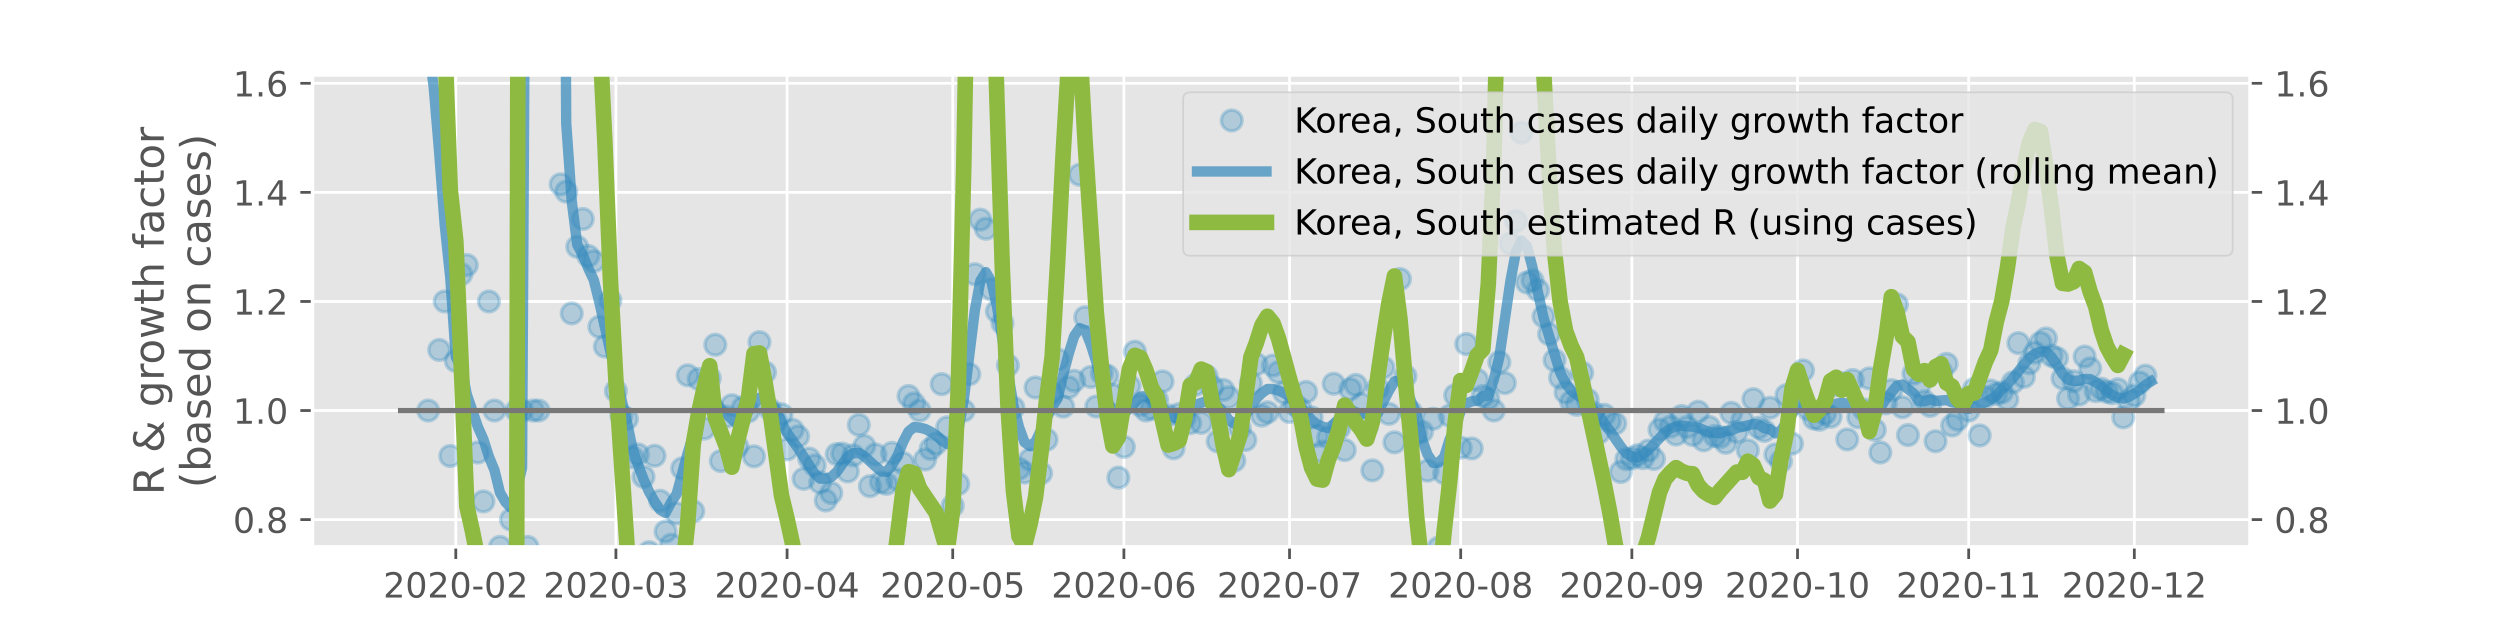 <?xml version="1.0" encoding="utf-8" standalone="no"?>
<!DOCTYPE svg PUBLIC "-//W3C//DTD SVG 1.1//EN"
  "http://www.w3.org/Graphics/SVG/1.1/DTD/svg11.dtd">
<!-- Created with matplotlib (https://matplotlib.org/) -->
<svg height="180pt" version="1.1" viewBox="0 0 720 180" width="720pt" xmlns="http://www.w3.org/2000/svg" xmlns:xlink="http://www.w3.org/1999/xlink">
 <defs>
  <style type="text/css">
*{stroke-linecap:butt;stroke-linejoin:round;}
  </style>
 </defs>
 <g id="figure_1">
  <g id="patch_1">
   <path d="M 0 180 
L 720 180 
L 720 0 
L 0 0 
z
" style="fill:#ffffff;"/>
  </g>
  <g id="axes_1">
   <g id="patch_2">
    <path d="M 90 157.5 
L 648 157.5 
L 648 21.6 
L 90 21.6 
z
" style="fill:#e5e5e5;"/>
   </g>
   <g id="matplotlib.axis_1">
    <g id="xtick_1">
     <g id="line2d_1">
      <path clip-path="url(#p976ea66799)" d="M 131.266 157.5 
L 131.266 21.6 
" style="fill:none;stroke:#ffffff;stroke-linecap:square;stroke-width:0.8;"/>
     </g>
     <g id="line2d_2">
      <defs>
       <path d="M 0 0 
L 0 3.5 
" id="mda8adfaeec" style="stroke:#555555;stroke-width:0.8;"/>
      </defs>
      <g>
       <use style="fill:#555555;stroke:#555555;stroke-width:0.8;" x="131.266" xlink:href="#mda8adfaeec" y="157.5"/>
      </g>
     </g>
     <g id="text_1">
      <!-- 2020-02 -->
      <defs>
       <path d="M 19.188 8.297 
L 53.609 8.297 
L 53.609 0 
L 7.328 0 
L 7.328 8.297 
Q 12.938 14.109 22.625 23.891 
Q 32.328 33.688 34.812 36.531 
Q 39.547 41.844 41.422 45.531 
Q 43.312 49.219 43.312 52.781 
Q 43.312 58.594 39.234 62.25 
Q 35.156 65.922 28.609 65.922 
Q 23.969 65.922 18.812 64.312 
Q 13.672 62.703 7.812 59.422 
L 7.812 69.391 
Q 13.766 71.781 18.938 73 
Q 24.125 74.219 28.422 74.219 
Q 39.75 74.219 46.484 68.547 
Q 53.219 62.891 53.219 53.422 
Q 53.219 48.922 51.531 44.891 
Q 49.859 40.875 45.406 35.406 
Q 44.188 33.984 37.641 27.219 
Q 31.109 20.453 19.188 8.297 
z
" id="DejaVuSans-50"/>
       <path d="M 31.781 66.406 
Q 24.172 66.406 20.328 58.906 
Q 16.5 51.422 16.5 36.375 
Q 16.5 21.391 20.328 13.891 
Q 24.172 6.391 31.781 6.391 
Q 39.453 6.391 43.281 13.891 
Q 47.125 21.391 47.125 36.375 
Q 47.125 51.422 43.281 58.906 
Q 39.453 66.406 31.781 66.406 
z
M 31.781 74.219 
Q 44.047 74.219 50.516 64.516 
Q 56.984 54.828 56.984 36.375 
Q 56.984 17.969 50.516 8.266 
Q 44.047 -1.422 31.781 -1.422 
Q 19.531 -1.422 13.062 8.266 
Q 6.594 17.969 6.594 36.375 
Q 6.594 54.828 13.062 64.516 
Q 19.531 74.219 31.781 74.219 
z
" id="DejaVuSans-48"/>
       <path d="M 4.891 31.391 
L 31.203 31.391 
L 31.203 23.391 
L 4.891 23.391 
z
" id="DejaVuSans-45"/>
      </defs>
      <g style="fill:#555555;" transform="translate(110.374 172.098)scale(0.1 -0.1)">
       <use xlink:href="#DejaVuSans-50"/>
       <use x="63.623" xlink:href="#DejaVuSans-48"/>
       <use x="127.246" xlink:href="#DejaVuSans-50"/>
       <use x="190.869" xlink:href="#DejaVuSans-48"/>
       <use x="254.492" xlink:href="#DejaVuSans-45"/>
       <use x="290.576" xlink:href="#DejaVuSans-48"/>
       <use x="354.199" xlink:href="#DejaVuSans-50"/>
      </g>
     </g>
    </g>
    <g id="xtick_2">
     <g id="line2d_3">
      <path clip-path="url(#p976ea66799)" d="M 177.381 157.5 
L 177.381 21.6 
" style="fill:none;stroke:#ffffff;stroke-linecap:square;stroke-width:0.8;"/>
     </g>
     <g id="line2d_4">
      <g>
       <use style="fill:#555555;stroke:#555555;stroke-width:0.8;" x="177.381" xlink:href="#mda8adfaeec" y="157.5"/>
      </g>
     </g>
     <g id="text_2">
      <!-- 2020-03 -->
      <defs>
       <path d="M 40.578 39.312 
Q 47.656 37.797 51.625 33 
Q 55.609 28.219 55.609 21.188 
Q 55.609 10.406 48.188 4.484 
Q 40.766 -1.422 27.094 -1.422 
Q 22.516 -1.422 17.656 -0.516 
Q 12.797 0.391 7.625 2.203 
L 7.625 11.719 
Q 11.719 9.328 16.594 8.109 
Q 21.484 6.891 26.812 6.891 
Q 36.078 6.891 40.938 10.547 
Q 45.797 14.203 45.797 21.188 
Q 45.797 27.641 41.281 31.266 
Q 36.766 34.906 28.719 34.906 
L 20.219 34.906 
L 20.219 43.016 
L 29.109 43.016 
Q 36.375 43.016 40.234 45.922 
Q 44.094 48.828 44.094 54.297 
Q 44.094 59.906 40.109 62.906 
Q 36.141 65.922 28.719 65.922 
Q 24.656 65.922 20.016 65.031 
Q 15.375 64.156 9.812 62.312 
L 9.812 71.094 
Q 15.438 72.656 20.344 73.438 
Q 25.25 74.219 29.594 74.219 
Q 40.828 74.219 47.359 69.109 
Q 53.906 64.016 53.906 55.328 
Q 53.906 49.266 50.438 45.094 
Q 46.969 40.922 40.578 39.312 
z
" id="DejaVuSans-51"/>
      </defs>
      <g style="fill:#555555;" transform="translate(156.49 172.098)scale(0.1 -0.1)">
       <use xlink:href="#DejaVuSans-50"/>
       <use x="63.623" xlink:href="#DejaVuSans-48"/>
       <use x="127.246" xlink:href="#DejaVuSans-50"/>
       <use x="190.869" xlink:href="#DejaVuSans-48"/>
       <use x="254.492" xlink:href="#DejaVuSans-45"/>
       <use x="290.576" xlink:href="#DejaVuSans-48"/>
       <use x="354.199" xlink:href="#DejaVuSans-51"/>
      </g>
     </g>
    </g>
    <g id="xtick_3">
     <g id="line2d_5">
      <path clip-path="url(#p976ea66799)" d="M 226.677 157.5 
L 226.677 21.6 
" style="fill:none;stroke:#ffffff;stroke-linecap:square;stroke-width:0.8;"/>
     </g>
     <g id="line2d_6">
      <g>
       <use style="fill:#555555;stroke:#555555;stroke-width:0.8;" x="226.677" xlink:href="#mda8adfaeec" y="157.5"/>
      </g>
     </g>
     <g id="text_3">
      <!-- 2020-04 -->
      <defs>
       <path d="M 37.797 64.312 
L 12.891 25.391 
L 37.797 25.391 
z
M 35.203 72.906 
L 47.609 72.906 
L 47.609 25.391 
L 58.016 25.391 
L 58.016 17.188 
L 47.609 17.188 
L 47.609 0 
L 37.797 0 
L 37.797 17.188 
L 4.891 17.188 
L 4.891 26.703 
z
" id="DejaVuSans-52"/>
      </defs>
      <g style="fill:#555555;" transform="translate(205.786 172.098)scale(0.1 -0.1)">
       <use xlink:href="#DejaVuSans-50"/>
       <use x="63.623" xlink:href="#DejaVuSans-48"/>
       <use x="127.246" xlink:href="#DejaVuSans-50"/>
       <use x="190.869" xlink:href="#DejaVuSans-48"/>
       <use x="254.492" xlink:href="#DejaVuSans-45"/>
       <use x="290.576" xlink:href="#DejaVuSans-48"/>
       <use x="354.199" xlink:href="#DejaVuSans-52"/>
      </g>
     </g>
    </g>
    <g id="xtick_4">
     <g id="line2d_7">
      <path clip-path="url(#p976ea66799)" d="M 274.383 157.5 
L 274.383 21.6 
" style="fill:none;stroke:#ffffff;stroke-linecap:square;stroke-width:0.8;"/>
     </g>
     <g id="line2d_8">
      <g>
       <use style="fill:#555555;stroke:#555555;stroke-width:0.8;" x="274.383" xlink:href="#mda8adfaeec" y="157.5"/>
      </g>
     </g>
     <g id="text_4">
      <!-- 2020-05 -->
      <defs>
       <path d="M 10.797 72.906 
L 49.516 72.906 
L 49.516 64.594 
L 19.828 64.594 
L 19.828 46.734 
Q 21.969 47.469 24.109 47.828 
Q 26.266 48.188 28.422 48.188 
Q 40.625 48.188 47.75 41.5 
Q 54.891 34.812 54.891 23.391 
Q 54.891 11.625 47.562 5.094 
Q 40.234 -1.422 26.906 -1.422 
Q 22.312 -1.422 17.547 -0.641 
Q 12.797 0.141 7.719 1.703 
L 7.719 11.625 
Q 12.109 9.234 16.797 8.062 
Q 21.484 6.891 26.703 6.891 
Q 35.156 6.891 40.078 11.328 
Q 45.016 15.766 45.016 23.391 
Q 45.016 31 40.078 35.438 
Q 35.156 39.891 26.703 39.891 
Q 22.75 39.891 18.812 39.016 
Q 14.891 38.141 10.797 36.281 
z
" id="DejaVuSans-53"/>
      </defs>
      <g style="fill:#555555;" transform="translate(253.492 172.098)scale(0.1 -0.1)">
       <use xlink:href="#DejaVuSans-50"/>
       <use x="63.623" xlink:href="#DejaVuSans-48"/>
       <use x="127.246" xlink:href="#DejaVuSans-50"/>
       <use x="190.869" xlink:href="#DejaVuSans-48"/>
       <use x="254.492" xlink:href="#DejaVuSans-45"/>
       <use x="290.576" xlink:href="#DejaVuSans-48"/>
       <use x="354.199" xlink:href="#DejaVuSans-53"/>
      </g>
     </g>
    </g>
    <g id="xtick_5">
     <g id="line2d_9">
      <path clip-path="url(#p976ea66799)" d="M 323.679 157.5 
L 323.679 21.6 
" style="fill:none;stroke:#ffffff;stroke-linecap:square;stroke-width:0.8;"/>
     </g>
     <g id="line2d_10">
      <g>
       <use style="fill:#555555;stroke:#555555;stroke-width:0.8;" x="323.679" xlink:href="#mda8adfaeec" y="157.5"/>
      </g>
     </g>
     <g id="text_5">
      <!-- 2020-06 -->
      <defs>
       <path d="M 33.016 40.375 
Q 26.375 40.375 22.484 35.828 
Q 18.609 31.297 18.609 23.391 
Q 18.609 15.531 22.484 10.953 
Q 26.375 6.391 33.016 6.391 
Q 39.656 6.391 43.531 10.953 
Q 47.406 15.531 47.406 23.391 
Q 47.406 31.297 43.531 35.828 
Q 39.656 40.375 33.016 40.375 
z
M 52.594 71.297 
L 52.594 62.312 
Q 48.875 64.062 45.094 64.984 
Q 41.312 65.922 37.594 65.922 
Q 27.828 65.922 22.672 59.328 
Q 17.531 52.734 16.797 39.406 
Q 19.672 43.656 24.016 45.922 
Q 28.375 48.188 33.594 48.188 
Q 44.578 48.188 50.953 41.516 
Q 57.328 34.859 57.328 23.391 
Q 57.328 12.156 50.688 5.359 
Q 44.047 -1.422 33.016 -1.422 
Q 20.359 -1.422 13.672 8.266 
Q 6.984 17.969 6.984 36.375 
Q 6.984 53.656 15.188 63.938 
Q 23.391 74.219 37.203 74.219 
Q 40.922 74.219 44.703 73.484 
Q 48.484 72.75 52.594 71.297 
z
" id="DejaVuSans-54"/>
      </defs>
      <g style="fill:#555555;" transform="translate(302.788 172.098)scale(0.1 -0.1)">
       <use xlink:href="#DejaVuSans-50"/>
       <use x="63.623" xlink:href="#DejaVuSans-48"/>
       <use x="127.246" xlink:href="#DejaVuSans-50"/>
       <use x="190.869" xlink:href="#DejaVuSans-48"/>
       <use x="254.492" xlink:href="#DejaVuSans-45"/>
       <use x="290.576" xlink:href="#DejaVuSans-48"/>
       <use x="354.199" xlink:href="#DejaVuSans-54"/>
      </g>
     </g>
    </g>
    <g id="xtick_6">
     <g id="line2d_11">
      <path clip-path="url(#p976ea66799)" d="M 371.385 157.5 
L 371.385 21.6 
" style="fill:none;stroke:#ffffff;stroke-linecap:square;stroke-width:0.8;"/>
     </g>
     <g id="line2d_12">
      <g>
       <use style="fill:#555555;stroke:#555555;stroke-width:0.8;" x="371.385" xlink:href="#mda8adfaeec" y="157.5"/>
      </g>
     </g>
     <g id="text_6">
      <!-- 2020-07 -->
      <defs>
       <path d="M 8.203 72.906 
L 55.078 72.906 
L 55.078 68.703 
L 28.609 0 
L 18.312 0 
L 43.219 64.594 
L 8.203 64.594 
z
" id="DejaVuSans-55"/>
      </defs>
      <g style="fill:#555555;" transform="translate(350.494 172.098)scale(0.1 -0.1)">
       <use xlink:href="#DejaVuSans-50"/>
       <use x="63.623" xlink:href="#DejaVuSans-48"/>
       <use x="127.246" xlink:href="#DejaVuSans-50"/>
       <use x="190.869" xlink:href="#DejaVuSans-48"/>
       <use x="254.492" xlink:href="#DejaVuSans-45"/>
       <use x="290.576" xlink:href="#DejaVuSans-48"/>
       <use x="354.199" xlink:href="#DejaVuSans-55"/>
      </g>
     </g>
    </g>
    <g id="xtick_7">
     <g id="line2d_13">
      <path clip-path="url(#p976ea66799)" d="M 420.681 157.5 
L 420.681 21.6 
" style="fill:none;stroke:#ffffff;stroke-linecap:square;stroke-width:0.8;"/>
     </g>
     <g id="line2d_14">
      <g>
       <use style="fill:#555555;stroke:#555555;stroke-width:0.8;" x="420.681" xlink:href="#mda8adfaeec" y="157.5"/>
      </g>
     </g>
     <g id="text_7">
      <!-- 2020-08 -->
      <defs>
       <path d="M 31.781 34.625 
Q 24.75 34.625 20.719 30.859 
Q 16.703 27.094 16.703 20.516 
Q 16.703 13.922 20.719 10.156 
Q 24.75 6.391 31.781 6.391 
Q 38.812 6.391 42.859 10.172 
Q 46.922 13.969 46.922 20.516 
Q 46.922 27.094 42.891 30.859 
Q 38.875 34.625 31.781 34.625 
z
M 21.922 38.812 
Q 15.578 40.375 12.031 44.719 
Q 8.5 49.078 8.5 55.328 
Q 8.5 64.062 14.719 69.141 
Q 20.953 74.219 31.781 74.219 
Q 42.672 74.219 48.875 69.141 
Q 55.078 64.062 55.078 55.328 
Q 55.078 49.078 51.531 44.719 
Q 48 40.375 41.703 38.812 
Q 48.828 37.156 52.797 32.312 
Q 56.781 27.484 56.781 20.516 
Q 56.781 9.906 50.312 4.234 
Q 43.844 -1.422 31.781 -1.422 
Q 19.734 -1.422 13.25 4.234 
Q 6.781 9.906 6.781 20.516 
Q 6.781 27.484 10.781 32.312 
Q 14.797 37.156 21.922 38.812 
z
M 18.312 54.391 
Q 18.312 48.734 21.844 45.562 
Q 25.391 42.391 31.781 42.391 
Q 38.141 42.391 41.719 45.562 
Q 45.312 48.734 45.312 54.391 
Q 45.312 60.062 41.719 63.234 
Q 38.141 66.406 31.781 66.406 
Q 25.391 66.406 21.844 63.234 
Q 18.312 60.062 18.312 54.391 
z
" id="DejaVuSans-56"/>
      </defs>
      <g style="fill:#555555;" transform="translate(399.79 172.098)scale(0.1 -0.1)">
       <use xlink:href="#DejaVuSans-50"/>
       <use x="63.623" xlink:href="#DejaVuSans-48"/>
       <use x="127.246" xlink:href="#DejaVuSans-50"/>
       <use x="190.869" xlink:href="#DejaVuSans-48"/>
       <use x="254.492" xlink:href="#DejaVuSans-45"/>
       <use x="290.576" xlink:href="#DejaVuSans-48"/>
       <use x="354.199" xlink:href="#DejaVuSans-56"/>
      </g>
     </g>
    </g>
    <g id="xtick_8">
     <g id="line2d_15">
      <path clip-path="url(#p976ea66799)" d="M 469.977 157.5 
L 469.977 21.6 
" style="fill:none;stroke:#ffffff;stroke-linecap:square;stroke-width:0.8;"/>
     </g>
     <g id="line2d_16">
      <g>
       <use style="fill:#555555;stroke:#555555;stroke-width:0.8;" x="469.977" xlink:href="#mda8adfaeec" y="157.5"/>
      </g>
     </g>
     <g id="text_8">
      <!-- 2020-09 -->
      <defs>
       <path d="M 10.984 1.516 
L 10.984 10.5 
Q 14.703 8.734 18.5 7.812 
Q 22.312 6.891 25.984 6.891 
Q 35.75 6.891 40.891 13.453 
Q 46.047 20.016 46.781 33.406 
Q 43.953 29.203 39.594 26.953 
Q 35.25 24.703 29.984 24.703 
Q 19.047 24.703 12.672 31.312 
Q 6.297 37.938 6.297 49.422 
Q 6.297 60.641 12.938 67.422 
Q 19.578 74.219 30.609 74.219 
Q 43.266 74.219 49.922 64.516 
Q 56.594 54.828 56.594 36.375 
Q 56.594 19.141 48.406 8.859 
Q 40.234 -1.422 26.422 -1.422 
Q 22.703 -1.422 18.891 -0.688 
Q 15.094 0.047 10.984 1.516 
z
M 30.609 32.422 
Q 37.25 32.422 41.125 36.953 
Q 45.016 41.5 45.016 49.422 
Q 45.016 57.281 41.125 61.844 
Q 37.25 66.406 30.609 66.406 
Q 23.969 66.406 20.094 61.844 
Q 16.219 57.281 16.219 49.422 
Q 16.219 41.5 20.094 36.953 
Q 23.969 32.422 30.609 32.422 
z
" id="DejaVuSans-57"/>
      </defs>
      <g style="fill:#555555;" transform="translate(449.086 172.098)scale(0.1 -0.1)">
       <use xlink:href="#DejaVuSans-50"/>
       <use x="63.623" xlink:href="#DejaVuSans-48"/>
       <use x="127.246" xlink:href="#DejaVuSans-50"/>
       <use x="190.869" xlink:href="#DejaVuSans-48"/>
       <use x="254.492" xlink:href="#DejaVuSans-45"/>
       <use x="290.576" xlink:href="#DejaVuSans-48"/>
       <use x="354.199" xlink:href="#DejaVuSans-57"/>
      </g>
     </g>
    </g>
    <g id="xtick_9">
     <g id="line2d_17">
      <path clip-path="url(#p976ea66799)" d="M 517.683 157.5 
L 517.683 21.6 
" style="fill:none;stroke:#ffffff;stroke-linecap:square;stroke-width:0.8;"/>
     </g>
     <g id="line2d_18">
      <g>
       <use style="fill:#555555;stroke:#555555;stroke-width:0.8;" x="517.683" xlink:href="#mda8adfaeec" y="157.5"/>
      </g>
     </g>
     <g id="text_9">
      <!-- 2020-10 -->
      <defs>
       <path d="M 12.406 8.297 
L 28.516 8.297 
L 28.516 63.922 
L 10.984 60.406 
L 10.984 69.391 
L 28.422 72.906 
L 38.281 72.906 
L 38.281 8.297 
L 54.391 8.297 
L 54.391 0 
L 12.406 0 
z
" id="DejaVuSans-49"/>
      </defs>
      <g style="fill:#555555;" transform="translate(496.792 172.098)scale(0.1 -0.1)">
       <use xlink:href="#DejaVuSans-50"/>
       <use x="63.623" xlink:href="#DejaVuSans-48"/>
       <use x="127.246" xlink:href="#DejaVuSans-50"/>
       <use x="190.869" xlink:href="#DejaVuSans-48"/>
       <use x="254.492" xlink:href="#DejaVuSans-45"/>
       <use x="290.576" xlink:href="#DejaVuSans-49"/>
       <use x="354.199" xlink:href="#DejaVuSans-48"/>
      </g>
     </g>
    </g>
    <g id="xtick_10">
     <g id="line2d_19">
      <path clip-path="url(#p976ea66799)" d="M 566.979 157.5 
L 566.979 21.6 
" style="fill:none;stroke:#ffffff;stroke-linecap:square;stroke-width:0.8;"/>
     </g>
     <g id="line2d_20">
      <g>
       <use style="fill:#555555;stroke:#555555;stroke-width:0.8;" x="566.979" xlink:href="#mda8adfaeec" y="157.5"/>
      </g>
     </g>
     <g id="text_10">
      <!-- 2020-11 -->
      <g style="fill:#555555;" transform="translate(546.088 172.098)scale(0.1 -0.1)">
       <use xlink:href="#DejaVuSans-50"/>
       <use x="63.623" xlink:href="#DejaVuSans-48"/>
       <use x="127.246" xlink:href="#DejaVuSans-50"/>
       <use x="190.869" xlink:href="#DejaVuSans-48"/>
       <use x="254.492" xlink:href="#DejaVuSans-45"/>
       <use x="290.576" xlink:href="#DejaVuSans-49"/>
       <use x="354.199" xlink:href="#DejaVuSans-49"/>
      </g>
     </g>
    </g>
    <g id="xtick_11">
     <g id="line2d_21">
      <path clip-path="url(#p976ea66799)" d="M 614.685 157.5 
L 614.685 21.6 
" style="fill:none;stroke:#ffffff;stroke-linecap:square;stroke-width:0.8;"/>
     </g>
     <g id="line2d_22">
      <g>
       <use style="fill:#555555;stroke:#555555;stroke-width:0.8;" x="614.685" xlink:href="#mda8adfaeec" y="157.5"/>
      </g>
     </g>
     <g id="text_11">
      <!-- 2020-12 -->
      <g style="fill:#555555;" transform="translate(593.794 172.098)scale(0.1 -0.1)">
       <use xlink:href="#DejaVuSans-50"/>
       <use x="63.623" xlink:href="#DejaVuSans-48"/>
       <use x="127.246" xlink:href="#DejaVuSans-50"/>
       <use x="190.869" xlink:href="#DejaVuSans-48"/>
       <use x="254.492" xlink:href="#DejaVuSans-45"/>
       <use x="290.576" xlink:href="#DejaVuSans-49"/>
       <use x="354.199" xlink:href="#DejaVuSans-50"/>
      </g>
     </g>
    </g>
   </g>
   <g id="matplotlib.axis_2">
    <g id="ytick_1">
     <g id="line2d_23">
      <path clip-path="url(#p976ea66799)" d="M 90 149.646 
L 648 149.646 
" style="fill:none;stroke:#ffffff;stroke-linecap:square;stroke-width:0.8;"/>
     </g>
     <g id="line2d_24">
      <defs>
       <path d="M 0 0 
L -3.5 0 
" id="ma2c794aa25" style="stroke:#555555;stroke-width:0.8;"/>
      </defs>
      <g>
       <use style="fill:#555555;stroke:#555555;stroke-width:0.8;" x="90" xlink:href="#ma2c794aa25" y="149.646"/>
      </g>
     </g>
     <g id="line2d_25">
      <defs>
       <path d="M 0 0 
L 3.5 0 
" id="m61515ad396" style="stroke:#555555;stroke-width:0.8;"/>
      </defs>
      <g>
       <use style="fill:#555555;stroke:#555555;stroke-width:0.8;" x="648" xlink:href="#m61515ad396" y="149.646"/>
      </g>
     </g>
     <g id="text_12">
      <!-- 0.8 -->
      <defs>
       <path d="M 10.688 12.406 
L 21 12.406 
L 21 0 
L 10.688 0 
z
" id="DejaVuSans-46"/>
      </defs>
      <g style="fill:#555555;" transform="translate(67.097 153.446)scale(0.1 -0.1)">
       <use xlink:href="#DejaVuSans-48"/>
       <use x="63.623" xlink:href="#DejaVuSans-46"/>
       <use x="95.41" xlink:href="#DejaVuSans-56"/>
      </g>
     </g>
     <g id="text_13">
      <!-- 0.8 -->
      <g style="fill:#555555;" transform="translate(655 153.446)scale(0.1 -0.1)">
       <use xlink:href="#DejaVuSans-48"/>
       <use x="63.623" xlink:href="#DejaVuSans-46"/>
       <use x="95.41" xlink:href="#DejaVuSans-56"/>
      </g>
     </g>
    </g>
    <g id="ytick_2">
     <g id="line2d_26">
      <path clip-path="url(#p976ea66799)" d="M 90 118.232 
L 648 118.232 
" style="fill:none;stroke:#ffffff;stroke-linecap:square;stroke-width:0.8;"/>
     </g>
     <g id="line2d_27">
      <g>
       <use style="fill:#555555;stroke:#555555;stroke-width:0.8;" x="90" xlink:href="#ma2c794aa25" y="118.232"/>
      </g>
     </g>
     <g id="line2d_28">
      <g>
       <use style="fill:#555555;stroke:#555555;stroke-width:0.8;" x="648" xlink:href="#m61515ad396" y="118.232"/>
      </g>
     </g>
     <g id="text_14">
      <!-- 1.0 -->
      <g style="fill:#555555;" transform="translate(67.097 122.031)scale(0.1 -0.1)">
       <use xlink:href="#DejaVuSans-49"/>
       <use x="63.623" xlink:href="#DejaVuSans-46"/>
       <use x="95.41" xlink:href="#DejaVuSans-48"/>
      </g>
     </g>
     <g id="text_15">
      <!-- 1.0 -->
      <g style="fill:#555555;" transform="translate(655 122.031)scale(0.1 -0.1)">
       <use xlink:href="#DejaVuSans-49"/>
       <use x="63.623" xlink:href="#DejaVuSans-46"/>
       <use x="95.41" xlink:href="#DejaVuSans-48"/>
      </g>
     </g>
    </g>
    <g id="ytick_3">
     <g id="line2d_29">
      <path clip-path="url(#p976ea66799)" d="M 90 86.818 
L 648 86.818 
" style="fill:none;stroke:#ffffff;stroke-linecap:square;stroke-width:0.8;"/>
     </g>
     <g id="line2d_30">
      <g>
       <use style="fill:#555555;stroke:#555555;stroke-width:0.8;" x="90" xlink:href="#ma2c794aa25" y="86.818"/>
      </g>
     </g>
     <g id="line2d_31">
      <g>
       <use style="fill:#555555;stroke:#555555;stroke-width:0.8;" x="648" xlink:href="#m61515ad396" y="86.818"/>
      </g>
     </g>
     <g id="text_16">
      <!-- 1.2 -->
      <g style="fill:#555555;" transform="translate(67.097 90.617)scale(0.1 -0.1)">
       <use xlink:href="#DejaVuSans-49"/>
       <use x="63.623" xlink:href="#DejaVuSans-46"/>
       <use x="95.41" xlink:href="#DejaVuSans-50"/>
      </g>
     </g>
     <g id="text_17">
      <!-- 1.2 -->
      <g style="fill:#555555;" transform="translate(655 90.617)scale(0.1 -0.1)">
       <use xlink:href="#DejaVuSans-49"/>
       <use x="63.623" xlink:href="#DejaVuSans-46"/>
       <use x="95.41" xlink:href="#DejaVuSans-50"/>
      </g>
     </g>
    </g>
    <g id="ytick_4">
     <g id="line2d_32">
      <path clip-path="url(#p976ea66799)" d="M 90 55.403 
L 648 55.403 
" style="fill:none;stroke:#ffffff;stroke-linecap:square;stroke-width:0.8;"/>
     </g>
     <g id="line2d_33">
      <g>
       <use style="fill:#555555;stroke:#555555;stroke-width:0.8;" x="90" xlink:href="#ma2c794aa25" y="55.403"/>
      </g>
     </g>
     <g id="line2d_34">
      <g>
       <use style="fill:#555555;stroke:#555555;stroke-width:0.8;" x="648" xlink:href="#m61515ad396" y="55.403"/>
      </g>
     </g>
     <g id="text_18">
      <!-- 1.4 -->
      <g style="fill:#555555;" transform="translate(67.097 59.203)scale(0.1 -0.1)">
       <use xlink:href="#DejaVuSans-49"/>
       <use x="63.623" xlink:href="#DejaVuSans-46"/>
       <use x="95.41" xlink:href="#DejaVuSans-52"/>
      </g>
     </g>
     <g id="text_19">
      <!-- 1.4 -->
      <g style="fill:#555555;" transform="translate(655 59.203)scale(0.1 -0.1)">
       <use xlink:href="#DejaVuSans-49"/>
       <use x="63.623" xlink:href="#DejaVuSans-46"/>
       <use x="95.41" xlink:href="#DejaVuSans-52"/>
      </g>
     </g>
    </g>
    <g id="ytick_5">
     <g id="line2d_35">
      <path clip-path="url(#p976ea66799)" d="M 90 23.989 
L 648 23.989 
" style="fill:none;stroke:#ffffff;stroke-linecap:square;stroke-width:0.8;"/>
     </g>
     <g id="line2d_36">
      <g>
       <use style="fill:#555555;stroke:#555555;stroke-width:0.8;" x="90" xlink:href="#ma2c794aa25" y="23.989"/>
      </g>
     </g>
     <g id="line2d_37">
      <g>
       <use style="fill:#555555;stroke:#555555;stroke-width:0.8;" x="648" xlink:href="#m61515ad396" y="23.989"/>
      </g>
     </g>
     <g id="text_20">
      <!-- 1.6 -->
      <g style="fill:#555555;" transform="translate(67.097 27.788)scale(0.1 -0.1)">
       <use xlink:href="#DejaVuSans-49"/>
       <use x="63.623" xlink:href="#DejaVuSans-46"/>
       <use x="95.41" xlink:href="#DejaVuSans-54"/>
      </g>
     </g>
     <g id="text_21">
      <!-- 1.6 -->
      <g style="fill:#555555;" transform="translate(655 27.788)scale(0.1 -0.1)">
       <use xlink:href="#DejaVuSans-49"/>
       <use x="63.623" xlink:href="#DejaVuSans-46"/>
       <use x="95.41" xlink:href="#DejaVuSans-54"/>
      </g>
     </g>
    </g>
    <g id="text_22">
     <!-- R &amp; growth factor -->
     <defs>
      <path d="M 44.391 34.188 
Q 47.562 33.109 50.562 29.594 
Q 53.562 26.078 56.594 19.922 
L 66.609 0 
L 56 0 
L 46.688 18.703 
Q 43.062 26.031 39.672 28.422 
Q 36.281 30.812 30.422 30.812 
L 19.672 30.812 
L 19.672 0 
L 9.812 0 
L 9.812 72.906 
L 32.078 72.906 
Q 44.578 72.906 50.734 67.672 
Q 56.891 62.453 56.891 51.906 
Q 56.891 45.016 53.688 40.469 
Q 50.484 35.938 44.391 34.188 
z
M 19.672 64.797 
L 19.672 38.922 
L 32.078 38.922 
Q 39.203 38.922 42.844 42.219 
Q 46.484 45.516 46.484 51.906 
Q 46.484 58.297 42.844 61.547 
Q 39.203 64.797 32.078 64.797 
z
" id="DejaVuSans-82"/>
      <path id="DejaVuSans-32"/>
      <path d="M 24.312 39.203 
Q 19.875 35.25 17.797 31.312 
Q 15.719 27.391 15.719 23.094 
Q 15.719 15.969 20.891 11.234 
Q 26.078 6.5 33.891 6.5 
Q 38.531 6.5 42.578 8.031 
Q 46.625 9.578 50.203 12.703 
z
M 31.203 44.672 
L 56 19.281 
Q 58.891 23.641 60.5 28.594 
Q 62.109 33.547 62.406 39.109 
L 71.484 39.109 
Q 70.906 32.672 68.359 26.359 
Q 65.828 20.062 61.281 13.922 
L 74.906 0 
L 62.594 0 
L 55.609 7.172 
Q 50.531 2.828 44.969 0.703 
Q 39.406 -1.422 33.016 -1.422 
Q 21.234 -1.422 13.766 5.297 
Q 6.297 12.016 6.297 22.516 
Q 6.297 28.766 9.562 34.25 
Q 12.844 39.75 19.391 44.578 
Q 17.047 47.656 15.812 50.703 
Q 14.594 53.766 14.594 56.688 
Q 14.594 64.594 20.016 69.406 
Q 25.438 74.219 34.422 74.219 
Q 38.484 74.219 42.5 73.344 
Q 46.531 72.469 50.688 70.703 
L 50.688 61.812 
Q 46.438 64.109 42.578 65.297 
Q 38.719 66.5 35.406 66.5 
Q 30.281 66.5 27.078 63.781 
Q 23.875 61.078 23.875 56.781 
Q 23.875 54.297 25.312 51.781 
Q 26.766 49.266 31.203 44.672 
z
" id="DejaVuSans-38"/>
      <path d="M 45.406 27.984 
Q 45.406 37.75 41.375 43.109 
Q 37.359 48.484 30.078 48.484 
Q 22.859 48.484 18.828 43.109 
Q 14.797 37.75 14.797 27.984 
Q 14.797 18.266 18.828 12.891 
Q 22.859 7.516 30.078 7.516 
Q 37.359 7.516 41.375 12.891 
Q 45.406 18.266 45.406 27.984 
z
M 54.391 6.781 
Q 54.391 -7.172 48.188 -13.984 
Q 42 -20.797 29.203 -20.797 
Q 24.469 -20.797 20.266 -20.094 
Q 16.062 -19.391 12.109 -17.922 
L 12.109 -9.188 
Q 16.062 -11.328 19.922 -12.344 
Q 23.781 -13.375 27.781 -13.375 
Q 36.625 -13.375 41.016 -8.766 
Q 45.406 -4.156 45.406 5.172 
L 45.406 9.625 
Q 42.625 4.781 38.281 2.391 
Q 33.938 0 27.875 0 
Q 17.828 0 11.672 7.656 
Q 5.516 15.328 5.516 27.984 
Q 5.516 40.672 11.672 48.328 
Q 17.828 56 27.875 56 
Q 33.938 56 38.281 53.609 
Q 42.625 51.219 45.406 46.391 
L 45.406 54.688 
L 54.391 54.688 
z
" id="DejaVuSans-103"/>
      <path d="M 41.109 46.297 
Q 39.594 47.172 37.812 47.578 
Q 36.031 48 33.891 48 
Q 26.266 48 22.188 43.047 
Q 18.109 38.094 18.109 28.812 
L 18.109 0 
L 9.078 0 
L 9.078 54.688 
L 18.109 54.688 
L 18.109 46.188 
Q 20.953 51.172 25.484 53.578 
Q 30.031 56 36.531 56 
Q 37.453 56 38.578 55.875 
Q 39.703 55.766 41.062 55.516 
z
" id="DejaVuSans-114"/>
      <path d="M 30.609 48.391 
Q 23.391 48.391 19.188 42.75 
Q 14.984 37.109 14.984 27.297 
Q 14.984 17.484 19.156 11.844 
Q 23.344 6.203 30.609 6.203 
Q 37.797 6.203 41.984 11.859 
Q 46.188 17.531 46.188 27.297 
Q 46.188 37.016 41.984 42.703 
Q 37.797 48.391 30.609 48.391 
z
M 30.609 56 
Q 42.328 56 49.016 48.375 
Q 55.719 40.766 55.719 27.297 
Q 55.719 13.875 49.016 6.219 
Q 42.328 -1.422 30.609 -1.422 
Q 18.844 -1.422 12.172 6.219 
Q 5.516 13.875 5.516 27.297 
Q 5.516 40.766 12.172 48.375 
Q 18.844 56 30.609 56 
z
" id="DejaVuSans-111"/>
      <path d="M 4.203 54.688 
L 13.188 54.688 
L 24.422 12.016 
L 35.594 54.688 
L 46.188 54.688 
L 57.422 12.016 
L 68.609 54.688 
L 77.594 54.688 
L 63.281 0 
L 52.688 0 
L 40.922 44.828 
L 29.109 0 
L 18.5 0 
z
" id="DejaVuSans-119"/>
      <path d="M 18.312 70.219 
L 18.312 54.688 
L 36.812 54.688 
L 36.812 47.703 
L 18.312 47.703 
L 18.312 18.016 
Q 18.312 11.328 20.141 9.422 
Q 21.969 7.516 27.594 7.516 
L 36.812 7.516 
L 36.812 0 
L 27.594 0 
Q 17.188 0 13.234 3.875 
Q 9.281 7.766 9.281 18.016 
L 9.281 47.703 
L 2.688 47.703 
L 2.688 54.688 
L 9.281 54.688 
L 9.281 70.219 
z
" id="DejaVuSans-116"/>
      <path d="M 54.891 33.016 
L 54.891 0 
L 45.906 0 
L 45.906 32.719 
Q 45.906 40.484 42.875 44.328 
Q 39.844 48.188 33.797 48.188 
Q 26.516 48.188 22.312 43.547 
Q 18.109 38.922 18.109 30.906 
L 18.109 0 
L 9.078 0 
L 9.078 75.984 
L 18.109 75.984 
L 18.109 46.188 
Q 21.344 51.125 25.703 53.562 
Q 30.078 56 35.797 56 
Q 45.219 56 50.047 50.172 
Q 54.891 44.344 54.891 33.016 
z
" id="DejaVuSans-104"/>
      <path d="M 37.109 75.984 
L 37.109 68.5 
L 28.516 68.5 
Q 23.688 68.5 21.797 66.547 
Q 19.922 64.594 19.922 59.516 
L 19.922 54.688 
L 34.719 54.688 
L 34.719 47.703 
L 19.922 47.703 
L 19.922 0 
L 10.891 0 
L 10.891 47.703 
L 2.297 47.703 
L 2.297 54.688 
L 10.891 54.688 
L 10.891 58.5 
Q 10.891 67.625 15.141 71.797 
Q 19.391 75.984 28.609 75.984 
z
" id="DejaVuSans-102"/>
      <path d="M 34.281 27.484 
Q 23.391 27.484 19.188 25 
Q 14.984 22.516 14.984 16.5 
Q 14.984 11.719 18.141 8.906 
Q 21.297 6.109 26.703 6.109 
Q 34.188 6.109 38.703 11.406 
Q 43.219 16.703 43.219 25.484 
L 43.219 27.484 
z
M 52.203 31.203 
L 52.203 0 
L 43.219 0 
L 43.219 8.297 
Q 40.141 3.328 35.547 0.953 
Q 30.953 -1.422 24.312 -1.422 
Q 15.922 -1.422 10.953 3.297 
Q 6 8.016 6 15.922 
Q 6 25.141 12.172 29.828 
Q 18.359 34.516 30.609 34.516 
L 43.219 34.516 
L 43.219 35.406 
Q 43.219 41.609 39.141 45 
Q 35.062 48.391 27.688 48.391 
Q 23 48.391 18.547 47.266 
Q 14.109 46.141 10.016 43.891 
L 10.016 52.203 
Q 14.938 54.109 19.578 55.047 
Q 24.219 56 28.609 56 
Q 40.484 56 46.344 49.844 
Q 52.203 43.703 52.203 31.203 
z
" id="DejaVuSans-97"/>
      <path d="M 48.781 52.594 
L 48.781 44.188 
Q 44.969 46.297 41.141 47.344 
Q 37.312 48.391 33.406 48.391 
Q 24.656 48.391 19.812 42.844 
Q 14.984 37.312 14.984 27.297 
Q 14.984 17.281 19.812 11.734 
Q 24.656 6.203 33.406 6.203 
Q 37.312 6.203 41.141 7.25 
Q 44.969 8.297 48.781 10.406 
L 48.781 2.094 
Q 45.016 0.344 40.984 -0.531 
Q 36.969 -1.422 32.422 -1.422 
Q 20.062 -1.422 12.781 6.344 
Q 5.516 14.109 5.516 27.297 
Q 5.516 40.672 12.859 48.328 
Q 20.219 56 33.016 56 
Q 37.156 56 41.109 55.141 
Q 45.062 54.297 48.781 52.594 
z
" id="DejaVuSans-99"/>
     </defs>
     <g style="fill:#555555;" transform="translate(47.164 142.57)rotate(-90)scale(0.12 -0.12)">
      <use xlink:href="#DejaVuSans-82"/>
      <use x="69.482" xlink:href="#DejaVuSans-32"/>
      <use x="101.27" xlink:href="#DejaVuSans-38"/>
      <use x="179.248" xlink:href="#DejaVuSans-32"/>
      <use x="211.035" xlink:href="#DejaVuSans-103"/>
      <use x="274.512" xlink:href="#DejaVuSans-114"/>
      <use x="313.375" xlink:href="#DejaVuSans-111"/>
      <use x="374.557" xlink:href="#DejaVuSans-119"/>
      <use x="456.344" xlink:href="#DejaVuSans-116"/>
      <use x="495.553" xlink:href="#DejaVuSans-104"/>
      <use x="558.932" xlink:href="#DejaVuSans-32"/>
      <use x="590.719" xlink:href="#DejaVuSans-102"/>
      <use x="625.924" xlink:href="#DejaVuSans-97"/>
      <use x="687.203" xlink:href="#DejaVuSans-99"/>
      <use x="742.184" xlink:href="#DejaVuSans-116"/>
      <use x="781.393" xlink:href="#DejaVuSans-111"/>
      <use x="842.574" xlink:href="#DejaVuSans-114"/>
     </g>
     <!-- (based on cases) -->
     <defs>
      <path d="M 31 75.875 
Q 24.469 64.656 21.281 53.656 
Q 18.109 42.672 18.109 31.391 
Q 18.109 20.125 21.312 9.062 
Q 24.516 -2 31 -13.188 
L 23.188 -13.188 
Q 15.875 -1.703 12.234 9.375 
Q 8.594 20.453 8.594 31.391 
Q 8.594 42.281 12.203 53.312 
Q 15.828 64.359 23.188 75.875 
z
" id="DejaVuSans-40"/>
      <path d="M 48.688 27.297 
Q 48.688 37.203 44.609 42.844 
Q 40.531 48.484 33.406 48.484 
Q 26.266 48.484 22.188 42.844 
Q 18.109 37.203 18.109 27.297 
Q 18.109 17.391 22.188 11.75 
Q 26.266 6.109 33.406 6.109 
Q 40.531 6.109 44.609 11.75 
Q 48.688 17.391 48.688 27.297 
z
M 18.109 46.391 
Q 20.953 51.266 25.266 53.625 
Q 29.594 56 35.594 56 
Q 45.562 56 51.781 48.094 
Q 58.016 40.188 58.016 27.297 
Q 58.016 14.406 51.781 6.484 
Q 45.562 -1.422 35.594 -1.422 
Q 29.594 -1.422 25.266 0.953 
Q 20.953 3.328 18.109 8.203 
L 18.109 0 
L 9.078 0 
L 9.078 75.984 
L 18.109 75.984 
z
" id="DejaVuSans-98"/>
      <path d="M 44.281 53.078 
L 44.281 44.578 
Q 40.484 46.531 36.375 47.5 
Q 32.281 48.484 27.875 48.484 
Q 21.188 48.484 17.844 46.438 
Q 14.5 44.391 14.5 40.281 
Q 14.5 37.156 16.891 35.375 
Q 19.281 33.594 26.516 31.984 
L 29.594 31.297 
Q 39.156 29.25 43.188 25.516 
Q 47.219 21.781 47.219 15.094 
Q 47.219 7.469 41.188 3.016 
Q 35.156 -1.422 24.609 -1.422 
Q 20.219 -1.422 15.453 -0.562 
Q 10.688 0.297 5.422 2 
L 5.422 11.281 
Q 10.406 8.688 15.234 7.391 
Q 20.062 6.109 24.812 6.109 
Q 31.156 6.109 34.562 8.281 
Q 37.984 10.453 37.984 14.406 
Q 37.984 18.062 35.516 20.016 
Q 33.062 21.969 24.703 23.781 
L 21.578 24.516 
Q 13.234 26.266 9.516 29.906 
Q 5.812 33.547 5.812 39.891 
Q 5.812 47.609 11.281 51.797 
Q 16.75 56 26.812 56 
Q 31.781 56 36.172 55.266 
Q 40.578 54.547 44.281 53.078 
z
" id="DejaVuSans-115"/>
      <path d="M 56.203 29.594 
L 56.203 25.203 
L 14.891 25.203 
Q 15.484 15.922 20.484 11.062 
Q 25.484 6.203 34.422 6.203 
Q 39.594 6.203 44.453 7.469 
Q 49.312 8.734 54.109 11.281 
L 54.109 2.781 
Q 49.266 0.734 44.188 -0.344 
Q 39.109 -1.422 33.891 -1.422 
Q 20.797 -1.422 13.156 6.188 
Q 5.516 13.812 5.516 26.812 
Q 5.516 40.234 12.766 48.109 
Q 20.016 56 32.328 56 
Q 43.359 56 49.781 48.891 
Q 56.203 41.797 56.203 29.594 
z
M 47.219 32.234 
Q 47.125 39.594 43.094 43.984 
Q 39.062 48.391 32.422 48.391 
Q 24.906 48.391 20.391 44.141 
Q 15.875 39.891 15.188 32.172 
z
" id="DejaVuSans-101"/>
      <path d="M 45.406 46.391 
L 45.406 75.984 
L 54.391 75.984 
L 54.391 0 
L 45.406 0 
L 45.406 8.203 
Q 42.578 3.328 38.25 0.953 
Q 33.938 -1.422 27.875 -1.422 
Q 17.969 -1.422 11.734 6.484 
Q 5.516 14.406 5.516 27.297 
Q 5.516 40.188 11.734 48.094 
Q 17.969 56 27.875 56 
Q 33.938 56 38.25 53.625 
Q 42.578 51.266 45.406 46.391 
z
M 14.797 27.297 
Q 14.797 17.391 18.875 11.75 
Q 22.953 6.109 30.078 6.109 
Q 37.203 6.109 41.297 11.75 
Q 45.406 17.391 45.406 27.297 
Q 45.406 37.203 41.297 42.844 
Q 37.203 48.484 30.078 48.484 
Q 22.953 48.484 18.875 42.844 
Q 14.797 37.203 14.797 27.297 
z
" id="DejaVuSans-100"/>
      <path d="M 54.891 33.016 
L 54.891 0 
L 45.906 0 
L 45.906 32.719 
Q 45.906 40.484 42.875 44.328 
Q 39.844 48.188 33.797 48.188 
Q 26.516 48.188 22.312 43.547 
Q 18.109 38.922 18.109 30.906 
L 18.109 0 
L 9.078 0 
L 9.078 54.688 
L 18.109 54.688 
L 18.109 46.188 
Q 21.344 51.125 25.703 53.562 
Q 30.078 56 35.797 56 
Q 45.219 56 50.047 50.172 
Q 54.891 44.344 54.891 33.016 
z
" id="DejaVuSans-110"/>
      <path d="M 8.016 75.875 
L 15.828 75.875 
Q 23.141 64.359 26.781 53.312 
Q 30.422 42.281 30.422 31.391 
Q 30.422 20.453 26.781 9.375 
Q 23.141 -1.703 15.828 -13.188 
L 8.016 -13.188 
Q 14.5 -2 17.703 9.062 
Q 20.906 20.125 20.906 31.391 
Q 20.906 42.672 17.703 53.656 
Q 14.5 64.656 8.016 75.875 
z
" id="DejaVuSans-41"/>
     </defs>
     <g style="fill:#555555;" transform="translate(60.601 140.551)rotate(-90)scale(0.12 -0.12)">
      <use xlink:href="#DejaVuSans-40"/>
      <use x="39.014" xlink:href="#DejaVuSans-98"/>
      <use x="102.49" xlink:href="#DejaVuSans-97"/>
      <use x="163.77" xlink:href="#DejaVuSans-115"/>
      <use x="215.869" xlink:href="#DejaVuSans-101"/>
      <use x="277.393" xlink:href="#DejaVuSans-100"/>
      <use x="340.869" xlink:href="#DejaVuSans-32"/>
      <use x="372.656" xlink:href="#DejaVuSans-111"/>
      <use x="433.838" xlink:href="#DejaVuSans-110"/>
      <use x="497.217" xlink:href="#DejaVuSans-32"/>
      <use x="529.004" xlink:href="#DejaVuSans-99"/>
      <use x="583.984" xlink:href="#DejaVuSans-97"/>
      <use x="645.264" xlink:href="#DejaVuSans-115"/>
      <use x="697.363" xlink:href="#DejaVuSans-101"/>
      <use x="758.887" xlink:href="#DejaVuSans-115"/>
      <use x="810.986" xlink:href="#DejaVuSans-41"/>
     </g>
    </g>
   </g>
   <g id="line2d_38">
    <defs>
     <path d="M 0 3 
C 0.796 3 1.559 2.684 2.121 2.121 
C 2.684 1.559 3 0.796 3 0 
C 3 -0.796 2.684 -1.559 2.121 -2.121 
C 1.559 -2.684 0.796 -3 0 -3 
C -0.796 -3 -1.559 -2.684 -2.121 -2.121 
C -2.684 -1.559 -3 -0.796 -3 0 
C -3 0.796 -2.684 1.559 -2.121 2.121 
C -1.559 2.684 -0.796 3 0 3 
z
" id="mad085e099f" style="stroke:#348abd;stroke-opacity:0.3;"/>
    </defs>
    <g clip-path="url(#p976ea66799)">
     <use style="fill:#348abd;fill-opacity:0.3;stroke:#348abd;stroke-opacity:0.3;" x="123.315" xlink:href="#mad085e099f" y="118.232"/>
     <use style="fill:#348abd;fill-opacity:0.3;stroke:#348abd;stroke-opacity:0.3;" x="123.918" xlink:href="#mad085e099f" y="-1"/>
     <use style="fill:#348abd;fill-opacity:0.3;stroke:#348abd;stroke-opacity:0.3;" x="125.949" xlink:href="#mad085e099f" y="-1"/>
     <use style="fill:#348abd;fill-opacity:0.3;stroke:#348abd;stroke-opacity:0.3;" x="126.495" xlink:href="#mad085e099f" y="100.78"/>
     <use style="fill:#348abd;fill-opacity:0.3;stroke:#348abd;stroke-opacity:0.3;" x="128.085" xlink:href="#mad085e099f" y="86.818"/>
     <use style="fill:#348abd;fill-opacity:0.3;stroke:#348abd;stroke-opacity:0.3;" x="129.675" xlink:href="#mad085e099f" y="131.321"/>
     <use style="fill:#348abd;fill-opacity:0.3;stroke:#348abd;stroke-opacity:0.3;" x="131.266" xlink:href="#mad085e099f" y="103.953"/>
     <use style="fill:#348abd;fill-opacity:0.3;stroke:#348abd;stroke-opacity:0.3;" x="132.856" xlink:href="#mad085e099f" y="78.964"/>
     <use style="fill:#348abd;fill-opacity:0.3;stroke:#348abd;stroke-opacity:0.3;" x="134.446" xlink:href="#mad085e099f" y="76.346"/>
     <use style="fill:#348abd;fill-opacity:0.3;stroke:#348abd;stroke-opacity:0.3;" x="136.036" xlink:href="#mad085e099f" y="167.834"/>
     <use style="fill:#348abd;fill-opacity:0.3;stroke:#348abd;stroke-opacity:0.3;" x="137.626" xlink:href="#mad085e099f" y="130.314"/>
     <use style="fill:#348abd;fill-opacity:0.3;stroke:#348abd;stroke-opacity:0.3;" x="139.217" xlink:href="#mad085e099f" y="144.411"/>
     <use style="fill:#348abd;fill-opacity:0.3;stroke:#348abd;stroke-opacity:0.3;" x="140.807" xlink:href="#mad085e099f" y="86.818"/>
     <use style="fill:#348abd;fill-opacity:0.3;stroke:#348abd;stroke-opacity:0.3;" x="142.397" xlink:href="#mad085e099f" y="118.232"/>
     <use style="fill:#348abd;fill-opacity:0.3;stroke:#348abd;stroke-opacity:0.3;" x="143.987" xlink:href="#mad085e099f" y="157.5"/>
     <use style="fill:#348abd;fill-opacity:0.3;stroke:#348abd;stroke-opacity:0.3;" x="145.577" xlink:href="#mad085e099f" y="188.042"/>
     <use style="fill:#348abd;fill-opacity:0.3;stroke:#348abd;stroke-opacity:0.3;" x="147.168" xlink:href="#mad085e099f" y="149.646"/>
     <use style="fill:#348abd;fill-opacity:0.3;stroke:#348abd;stroke-opacity:0.3;" x="148.758" xlink:href="#mad085e099f" y="118.232"/>
     <use style="fill:#348abd;fill-opacity:0.3;stroke:#348abd;stroke-opacity:0.3;" x="150.348" xlink:href="#mad085e099f" y="118.232"/>
     <use style="fill:#348abd;fill-opacity:0.3;stroke:#348abd;stroke-opacity:0.3;" x="151.938" xlink:href="#mad085e099f" y="157.5"/>
     <use style="fill:#348abd;fill-opacity:0.3;stroke:#348abd;stroke-opacity:0.3;" x="153.528" xlink:href="#mad085e099f" y="118.232"/>
     <use style="fill:#348abd;fill-opacity:0.3;stroke:#348abd;stroke-opacity:0.3;" x="155.119" xlink:href="#mad085e099f" y="118.232"/>
     <use style="fill:#348abd;fill-opacity:0.3;stroke:#348abd;stroke-opacity:0.3;" x="155.168" xlink:href="#mad085e099f" y="-1"/>
     <use style="fill:#348abd;fill-opacity:0.3;stroke:#348abd;stroke-opacity:0.3;" x="160.862" xlink:href="#mad085e099f" y="-1"/>
     <use style="fill:#348abd;fill-opacity:0.3;stroke:#348abd;stroke-opacity:0.3;" x="161.479" xlink:href="#mad085e099f" y="53.076"/>
     <use style="fill:#348abd;fill-opacity:0.3;stroke:#348abd;stroke-opacity:0.3;" x="163.07" xlink:href="#mad085e099f" y="55.184"/>
     <use style="fill:#348abd;fill-opacity:0.3;stroke:#348abd;stroke-opacity:0.3;" x="164.66" xlink:href="#mad085e099f" y="90.26"/>
     <use style="fill:#348abd;fill-opacity:0.3;stroke:#348abd;stroke-opacity:0.3;" x="166.25" xlink:href="#mad085e099f" y="71.077"/>
     <use style="fill:#348abd;fill-opacity:0.3;stroke:#348abd;stroke-opacity:0.3;" x="167.84" xlink:href="#mad085e099f" y="63.065"/>
     <use style="fill:#348abd;fill-opacity:0.3;stroke:#348abd;stroke-opacity:0.3;" x="169.43" xlink:href="#mad085e099f" y="73.719"/>
     <use style="fill:#348abd;fill-opacity:0.3;stroke:#348abd;stroke-opacity:0.3;" x="171.021" xlink:href="#mad085e099f" y="75.227"/>
     <use style="fill:#348abd;fill-opacity:0.3;stroke:#348abd;stroke-opacity:0.3;" x="172.611" xlink:href="#mad085e099f" y="94.125"/>
     <use style="fill:#348abd;fill-opacity:0.3;stroke:#348abd;stroke-opacity:0.3;" x="174.201" xlink:href="#mad085e099f" y="99.788"/>
     <use style="fill:#348abd;fill-opacity:0.3;stroke:#348abd;stroke-opacity:0.3;" x="175.791" xlink:href="#mad085e099f" y="86.522"/>
     <use style="fill:#348abd;fill-opacity:0.3;stroke:#348abd;stroke-opacity:0.3;" x="177.381" xlink:href="#mad085e099f" y="112.597"/>
     <use style="fill:#348abd;fill-opacity:0.3;stroke:#348abd;stroke-opacity:0.3;" x="178.972" xlink:href="#mad085e099f" y="119.601"/>
     <use style="fill:#348abd;fill-opacity:0.3;stroke:#348abd;stroke-opacity:0.3;" x="180.562" xlink:href="#mad085e099f" y="120.631"/>
     <use style="fill:#348abd;fill-opacity:0.3;stroke:#348abd;stroke-opacity:0.3;" x="182.152" xlink:href="#mad085e099f" y="131.703"/>
     <use style="fill:#348abd;fill-opacity:0.3;stroke:#348abd;stroke-opacity:0.3;" x="183.742" xlink:href="#mad085e099f" y="130.867"/>
     <use style="fill:#348abd;fill-opacity:0.3;stroke:#348abd;stroke-opacity:0.3;" x="185.332" xlink:href="#mad085e099f" y="137.328"/>
     <use style="fill:#348abd;fill-opacity:0.3;stroke:#348abd;stroke-opacity:0.3;" x="186.922" xlink:href="#mad085e099f" y="159.012"/>
     <use style="fill:#348abd;fill-opacity:0.3;stroke:#348abd;stroke-opacity:0.3;" x="188.513" xlink:href="#mad085e099f" y="131.259"/>
     <use style="fill:#348abd;fill-opacity:0.3;stroke:#348abd;stroke-opacity:0.3;" x="190.103" xlink:href="#mad085e099f" y="144.214"/>
     <use style="fill:#348abd;fill-opacity:0.3;stroke:#348abd;stroke-opacity:0.3;" x="191.693" xlink:href="#mad085e099f" y="153.068"/>
     <use style="fill:#348abd;fill-opacity:0.3;stroke:#348abd;stroke-opacity:0.3;" x="193.283" xlink:href="#mad085e099f" y="156.877"/>
     <use style="fill:#348abd;fill-opacity:0.3;stroke:#348abd;stroke-opacity:0.3;" x="194.873" xlink:href="#mad085e099f" y="147.843"/>
     <use style="fill:#348abd;fill-opacity:0.3;stroke:#348abd;stroke-opacity:0.3;" x="196.464" xlink:href="#mad085e099f" y="134.902"/>
     <use style="fill:#348abd;fill-opacity:0.3;stroke:#348abd;stroke-opacity:0.3;" x="198.054" xlink:href="#mad085e099f" y="108.078"/>
     <use style="fill:#348abd;fill-opacity:0.3;stroke:#348abd;stroke-opacity:0.3;" x="199.644" xlink:href="#mad085e099f" y="147.233"/>
     <use style="fill:#348abd;fill-opacity:0.3;stroke:#348abd;stroke-opacity:0.3;" x="201.234" xlink:href="#mad085e099f" y="109.161"/>
     <use style="fill:#348abd;fill-opacity:0.3;stroke:#348abd;stroke-opacity:0.3;" x="202.824" xlink:href="#mad085e099f" y="123.423"/>
     <use style="fill:#348abd;fill-opacity:0.3;stroke:#348abd;stroke-opacity:0.3;" x="204.415" xlink:href="#mad085e099f" y="108.896"/>
     <use style="fill:#348abd;fill-opacity:0.3;stroke:#348abd;stroke-opacity:0.3;" x="206.005" xlink:href="#mad085e099f" y="99.286"/>
     <use style="fill:#348abd;fill-opacity:0.3;stroke:#348abd;stroke-opacity:0.3;" x="207.595" xlink:href="#mad085e099f" y="132.779"/>
     <use style="fill:#348abd;fill-opacity:0.3;stroke:#348abd;stroke-opacity:0.3;" x="209.185" xlink:href="#mad085e099f" y="119.965"/>
     <use style="fill:#348abd;fill-opacity:0.3;stroke:#348abd;stroke-opacity:0.3;" x="210.775" xlink:href="#mad085e099f" y="116.699"/>
     <use style="fill:#348abd;fill-opacity:0.3;stroke:#348abd;stroke-opacity:0.3;" x="212.366" xlink:href="#mad085e099f" y="128.646"/>
     <use style="fill:#348abd;fill-opacity:0.3;stroke:#348abd;stroke-opacity:0.3;" x="213.956" xlink:href="#mad085e099f" y="117.303"/>
     <use style="fill:#348abd;fill-opacity:0.3;stroke:#348abd;stroke-opacity:0.3;" x="215.546" xlink:href="#mad085e099f" y="118.463"/>
     <use style="fill:#348abd;fill-opacity:0.3;stroke:#348abd;stroke-opacity:0.3;" x="217.136" xlink:href="#mad085e099f" y="131.418"/>
     <use style="fill:#348abd;fill-opacity:0.3;stroke:#348abd;stroke-opacity:0.3;" x="218.726" xlink:href="#mad085e099f" y="98.535"/>
     <use style="fill:#348abd;fill-opacity:0.3;stroke:#348abd;stroke-opacity:0.3;" x="220.317" xlink:href="#mad085e099f" y="107.237"/>
     <use style="fill:#348abd;fill-opacity:0.3;stroke:#348abd;stroke-opacity:0.3;" x="221.907" xlink:href="#mad085e099f" y="118.022"/>
     <use style="fill:#348abd;fill-opacity:0.3;stroke:#348abd;stroke-opacity:0.3;" x="223.497" xlink:href="#mad085e099f" y="121.373"/>
     <use style="fill:#348abd;fill-opacity:0.3;stroke:#348abd;stroke-opacity:0.3;" x="225.087" xlink:href="#mad085e099f" y="119.301"/>
     <use style="fill:#348abd;fill-opacity:0.3;stroke:#348abd;stroke-opacity:0.3;" x="226.677" xlink:href="#mad085e099f" y="129.421"/>
     <use style="fill:#348abd;fill-opacity:0.3;stroke:#348abd;stroke-opacity:0.3;" x="228.268" xlink:href="#mad085e099f" y="123.792"/>
     <use style="fill:#348abd;fill-opacity:0.3;stroke:#348abd;stroke-opacity:0.3;" x="229.858" xlink:href="#mad085e099f" y="125.677"/>
     <use style="fill:#348abd;fill-opacity:0.3;stroke:#348abd;stroke-opacity:0.3;" x="231.448" xlink:href="#mad085e099f" y="137.898"/>
     <use style="fill:#348abd;fill-opacity:0.3;stroke:#348abd;stroke-opacity:0.3;" x="233.038" xlink:href="#mad085e099f" y="132.066"/>
     <use style="fill:#348abd;fill-opacity:0.3;stroke:#348abd;stroke-opacity:0.3;" x="234.628" xlink:href="#mad085e099f" y="134.034"/>
     <use style="fill:#348abd;fill-opacity:0.3;stroke:#348abd;stroke-opacity:0.3;" x="236.219" xlink:href="#mad085e099f" y="138.964"/>
     <use style="fill:#348abd;fill-opacity:0.3;stroke:#348abd;stroke-opacity:0.3;" x="237.809" xlink:href="#mad085e099f" y="144.141"/>
     <use style="fill:#348abd;fill-opacity:0.3;stroke:#348abd;stroke-opacity:0.3;" x="239.399" xlink:href="#mad085e099f" y="141.987"/>
     <use style="fill:#348abd;fill-opacity:0.3;stroke:#348abd;stroke-opacity:0.3;" x="240.989" xlink:href="#mad085e099f" y="130.798"/>
     <use style="fill:#348abd;fill-opacity:0.3;stroke:#348abd;stroke-opacity:0.3;" x="242.579" xlink:href="#mad085e099f" y="130.649"/>
     <use style="fill:#348abd;fill-opacity:0.3;stroke:#348abd;stroke-opacity:0.3;" x="244.17" xlink:href="#mad085e099f" y="135.759"/>
     <use style="fill:#348abd;fill-opacity:0.3;stroke:#348abd;stroke-opacity:0.3;" x="245.76" xlink:href="#mad085e099f" y="131.132"/>
     <use style="fill:#348abd;fill-opacity:0.3;stroke:#348abd;stroke-opacity:0.3;" x="247.35" xlink:href="#mad085e099f" y="122.366"/>
     <use style="fill:#348abd;fill-opacity:0.3;stroke:#348abd;stroke-opacity:0.3;" x="248.94" xlink:href="#mad085e099f" y="128.42"/>
     <use style="fill:#348abd;fill-opacity:0.3;stroke:#348abd;stroke-opacity:0.3;" x="250.53" xlink:href="#mad085e099f" y="140.022"/>
     <use style="fill:#348abd;fill-opacity:0.3;stroke:#348abd;stroke-opacity:0.3;" x="252.121" xlink:href="#mad085e099f" y="130.882"/>
     <use style="fill:#348abd;fill-opacity:0.3;stroke:#348abd;stroke-opacity:0.3;" x="253.711" xlink:href="#mad085e099f" y="138.869"/>
     <use style="fill:#348abd;fill-opacity:0.3;stroke:#348abd;stroke-opacity:0.3;" x="255.301" xlink:href="#mad085e099f" y="139.351"/>
     <use style="fill:#348abd;fill-opacity:0.3;stroke:#348abd;stroke-opacity:0.3;" x="256.891" xlink:href="#mad085e099f" y="130.432"/>
     <use style="fill:#348abd;fill-opacity:0.3;stroke:#348abd;stroke-opacity:0.3;" x="258.481" xlink:href="#mad085e099f" y="138.073"/>
     <use style="fill:#348abd;fill-opacity:0.3;stroke:#348abd;stroke-opacity:0.3;" x="260.072" xlink:href="#mad085e099f" y="133.371"/>
     <use style="fill:#348abd;fill-opacity:0.3;stroke:#348abd;stroke-opacity:0.3;" x="261.662" xlink:href="#mad085e099f" y="114.043"/>
     <use style="fill:#348abd;fill-opacity:0.3;stroke:#348abd;stroke-opacity:0.3;" x="263.252" xlink:href="#mad085e099f" y="116.192"/>
     <use style="fill:#348abd;fill-opacity:0.3;stroke:#348abd;stroke-opacity:0.3;" x="264.842" xlink:href="#mad085e099f" y="118.232"/>
     <use style="fill:#348abd;fill-opacity:0.3;stroke:#348abd;stroke-opacity:0.3;" x="266.432" xlink:href="#mad085e099f" y="132.328"/>
     <use style="fill:#348abd;fill-opacity:0.3;stroke:#348abd;stroke-opacity:0.3;" x="268.023" xlink:href="#mad085e099f" y="129.293"/>
     <use style="fill:#348abd;fill-opacity:0.3;stroke:#348abd;stroke-opacity:0.3;" x="269.613" xlink:href="#mad085e099f" y="127.752"/>
     <use style="fill:#348abd;fill-opacity:0.3;stroke:#348abd;stroke-opacity:0.3;" x="271.203" xlink:href="#mad085e099f" y="110.632"/>
     <use style="fill:#348abd;fill-opacity:0.3;stroke:#348abd;stroke-opacity:0.3;" x="272.793" xlink:href="#mad085e099f" y="123.065"/>
     <use style="fill:#348abd;fill-opacity:0.3;stroke:#348abd;stroke-opacity:0.3;" x="274.383" xlink:href="#mad085e099f" y="145.657"/>
     <use style="fill:#348abd;fill-opacity:0.3;stroke:#348abd;stroke-opacity:0.3;" x="275.973" xlink:href="#mad085e099f" y="139.376"/>
     <use style="fill:#348abd;fill-opacity:0.3;stroke:#348abd;stroke-opacity:0.3;" x="277.564" xlink:href="#mad085e099f" y="118.232"/>
     <use style="fill:#348abd;fill-opacity:0.3;stroke:#348abd;stroke-opacity:0.3;" x="279.154" xlink:href="#mad085e099f" y="107.761"/>
     <use style="fill:#348abd;fill-opacity:0.3;stroke:#348abd;stroke-opacity:0.3;" x="280.744" xlink:href="#mad085e099f" y="78.964"/>
     <use style="fill:#348abd;fill-opacity:0.3;stroke:#348abd;stroke-opacity:0.3;" x="282.334" xlink:href="#mad085e099f" y="63.257"/>
     <use style="fill:#348abd;fill-opacity:0.3;stroke:#348abd;stroke-opacity:0.3;" x="283.924" xlink:href="#mad085e099f" y="65.875"/>
     <use style="fill:#348abd;fill-opacity:0.3;stroke:#348abd;stroke-opacity:0.3;" x="285.515" xlink:href="#mad085e099f" y="83.327"/>
     <use style="fill:#348abd;fill-opacity:0.3;stroke:#348abd;stroke-opacity:0.3;" x="287.105" xlink:href="#mad085e099f" y="89.674"/>
     <use style="fill:#348abd;fill-opacity:0.3;stroke:#348abd;stroke-opacity:0.3;" x="288.695" xlink:href="#mad085e099f" y="93.06"/>
     <use style="fill:#348abd;fill-opacity:0.3;stroke:#348abd;stroke-opacity:0.3;" x="290.285" xlink:href="#mad085e099f" y="105.215"/>
     <use style="fill:#348abd;fill-opacity:0.3;stroke:#348abd;stroke-opacity:0.3;" x="291.875" xlink:href="#mad085e099f" y="117.431"/>
     <use style="fill:#348abd;fill-opacity:0.3;stroke:#348abd;stroke-opacity:0.3;" x="293.466" xlink:href="#mad085e099f" y="134.976"/>
     <use style="fill:#348abd;fill-opacity:0.3;stroke:#348abd;stroke-opacity:0.3;" x="295.056" xlink:href="#mad085e099f" y="136.081"/>
     <use style="fill:#348abd;fill-opacity:0.3;stroke:#348abd;stroke-opacity:0.3;" x="296.646" xlink:href="#mad085e099f" y="132.328"/>
     <use style="fill:#348abd;fill-opacity:0.3;stroke:#348abd;stroke-opacity:0.3;" x="298.236" xlink:href="#mad085e099f" y="111.595"/>
     <use style="fill:#348abd;fill-opacity:0.3;stroke:#348abd;stroke-opacity:0.3;" x="299.826" xlink:href="#mad085e099f" y="136.274"/>
     <use style="fill:#348abd;fill-opacity:0.3;stroke:#348abd;stroke-opacity:0.3;" x="301.417" xlink:href="#mad085e099f" y="126.625"/>
     <use style="fill:#348abd;fill-opacity:0.3;stroke:#348abd;stroke-opacity:0.3;" x="303.007" xlink:href="#mad085e099f" y="113.165"/>
     <use style="fill:#348abd;fill-opacity:0.3;stroke:#348abd;stroke-opacity:0.3;" x="304.597" xlink:href="#mad085e099f" y="103.507"/>
     <use style="fill:#348abd;fill-opacity:0.3;stroke:#348abd;stroke-opacity:0.3;" x="306.187" xlink:href="#mad085e099f" y="117.11"/>
     <use style="fill:#348abd;fill-opacity:0.3;stroke:#348abd;stroke-opacity:0.3;" x="307.777" xlink:href="#mad085e099f" y="111.548"/>
     <use style="fill:#348abd;fill-opacity:0.3;stroke:#348abd;stroke-opacity:0.3;" x="309.368" xlink:href="#mad085e099f" y="109.684"/>
     <use style="fill:#348abd;fill-opacity:0.3;stroke:#348abd;stroke-opacity:0.3;" x="310.958" xlink:href="#mad085e099f" y="50.336"/>
     <use style="fill:#348abd;fill-opacity:0.3;stroke:#348abd;stroke-opacity:0.3;" x="312.548" xlink:href="#mad085e099f" y="91.346"/>
     <use style="fill:#348abd;fill-opacity:0.3;stroke:#348abd;stroke-opacity:0.3;" x="314.138" xlink:href="#mad085e099f" y="108.566"/>
     <use style="fill:#348abd;fill-opacity:0.3;stroke:#348abd;stroke-opacity:0.3;" x="315.728" xlink:href="#mad085e099f" y="117.094"/>
     <use style="fill:#348abd;fill-opacity:0.3;stroke:#348abd;stroke-opacity:0.3;" x="317.319" xlink:href="#mad085e099f" y="107.497"/>
     <use style="fill:#348abd;fill-opacity:0.3;stroke:#348abd;stroke-opacity:0.3;" x="318.909" xlink:href="#mad085e099f" y="108.184"/>
     <use style="fill:#348abd;fill-opacity:0.3;stroke:#348abd;stroke-opacity:0.3;" x="320.499" xlink:href="#mad085e099f" y="113.758"/>
     <use style="fill:#348abd;fill-opacity:0.3;stroke:#348abd;stroke-opacity:0.3;" x="322.089" xlink:href="#mad085e099f" y="137.564"/>
     <use style="fill:#348abd;fill-opacity:0.3;stroke:#348abd;stroke-opacity:0.3;" x="323.679" xlink:href="#mad085e099f" y="128.703"/>
     <use style="fill:#348abd;fill-opacity:0.3;stroke:#348abd;stroke-opacity:0.3;" x="325.27" xlink:href="#mad085e099f" y="111.146"/>
     <use style="fill:#348abd;fill-opacity:0.3;stroke:#348abd;stroke-opacity:0.3;" x="326.86" xlink:href="#mad085e099f" y="101.282"/>
     <use style="fill:#348abd;fill-opacity:0.3;stroke:#348abd;stroke-opacity:0.3;" x="328.45" xlink:href="#mad085e099f" y="116.702"/>
     <use style="fill:#348abd;fill-opacity:0.3;stroke:#348abd;stroke-opacity:0.3;" x="330.04" xlink:href="#mad085e099f" y="118.232"/>
     <use style="fill:#348abd;fill-opacity:0.3;stroke:#348abd;stroke-opacity:0.3;" x="331.63" xlink:href="#mad085e099f" y="117.727"/>
     <use style="fill:#348abd;fill-opacity:0.3;stroke:#348abd;stroke-opacity:0.3;" x="333.221" xlink:href="#mad085e099f" y="115.211"/>
     <use style="fill:#348abd;fill-opacity:0.3;stroke:#348abd;stroke-opacity:0.3;" x="334.811" xlink:href="#mad085e099f" y="109.835"/>
     <use style="fill:#348abd;fill-opacity:0.3;stroke:#348abd;stroke-opacity:0.3;" x="336.401" xlink:href="#mad085e099f" y="119.639"/>
     <use style="fill:#348abd;fill-opacity:0.3;stroke:#348abd;stroke-opacity:0.3;" x="337.991" xlink:href="#mad085e099f" y="129.114"/>
     <use style="fill:#348abd;fill-opacity:0.3;stroke:#348abd;stroke-opacity:0.3;" x="339.581" xlink:href="#mad085e099f" y="119.249"/>
     <use style="fill:#348abd;fill-opacity:0.3;stroke:#348abd;stroke-opacity:0.3;" x="341.172" xlink:href="#mad085e099f" y="120.279"/>
     <use style="fill:#348abd;fill-opacity:0.3;stroke:#348abd;stroke-opacity:0.3;" x="342.762" xlink:href="#mad085e099f" y="121.861"/>
     <use style="fill:#348abd;fill-opacity:0.3;stroke:#348abd;stroke-opacity:0.3;" x="344.352" xlink:href="#mad085e099f" y="110.803"/>
     <use style="fill:#348abd;fill-opacity:0.3;stroke:#348abd;stroke-opacity:0.3;" x="345.942" xlink:href="#mad085e099f" y="121.779"/>
     <use style="fill:#348abd;fill-opacity:0.3;stroke:#348abd;stroke-opacity:0.3;" x="347.532" xlink:href="#mad085e099f" y="108.383"/>
     <use style="fill:#348abd;fill-opacity:0.3;stroke:#348abd;stroke-opacity:0.3;" x="349.123" xlink:href="#mad085e099f" y="111.403"/>
     <use style="fill:#348abd;fill-opacity:0.3;stroke:#348abd;stroke-opacity:0.3;" x="350.713" xlink:href="#mad085e099f" y="127.114"/>
     <use style="fill:#348abd;fill-opacity:0.3;stroke:#348abd;stroke-opacity:0.3;" x="352.303" xlink:href="#mad085e099f" y="112.286"/>
     <use style="fill:#348abd;fill-opacity:0.3;stroke:#348abd;stroke-opacity:0.3;" x="353.893" xlink:href="#mad085e099f" y="114.413"/>
     <use style="fill:#348abd;fill-opacity:0.3;stroke:#348abd;stroke-opacity:0.3;" x="355.483" xlink:href="#mad085e099f" y="132.681"/>
     <use style="fill:#348abd;fill-opacity:0.3;stroke:#348abd;stroke-opacity:0.3;" x="357.074" xlink:href="#mad085e099f" y="123.365"/>
     <use style="fill:#348abd;fill-opacity:0.3;stroke:#348abd;stroke-opacity:0.3;" x="358.664" xlink:href="#mad085e099f" y="126.722"/>
     <use style="fill:#348abd;fill-opacity:0.3;stroke:#348abd;stroke-opacity:0.3;" x="360.254" xlink:href="#mad085e099f" y="110.378"/>
     <use style="fill:#348abd;fill-opacity:0.3;stroke:#348abd;stroke-opacity:0.3;" x="361.844" xlink:href="#mad085e099f" y="104.876"/>
     <use style="fill:#348abd;fill-opacity:0.3;stroke:#348abd;stroke-opacity:0.3;" x="363.434" xlink:href="#mad085e099f" y="119.709"/>
     <use style="fill:#348abd;fill-opacity:0.3;stroke:#348abd;stroke-opacity:0.3;" x="365.025" xlink:href="#mad085e099f" y="118.729"/>
     <use style="fill:#348abd;fill-opacity:0.3;stroke:#348abd;stroke-opacity:0.3;" x="366.615" xlink:href="#mad085e099f" y="105.267"/>
     <use style="fill:#348abd;fill-opacity:0.3;stroke:#348abd;stroke-opacity:0.3;" x="368.205" xlink:href="#mad085e099f" y="107.177"/>
     <use style="fill:#348abd;fill-opacity:0.3;stroke:#348abd;stroke-opacity:0.3;" x="369.795" xlink:href="#mad085e099f" y="113.068"/>
     <use style="fill:#348abd;fill-opacity:0.3;stroke:#348abd;stroke-opacity:0.3;" x="371.385" xlink:href="#mad085e099f" y="118.649"/>
     <use style="fill:#348abd;fill-opacity:0.3;stroke:#348abd;stroke-opacity:0.3;" x="372.975" xlink:href="#mad085e099f" y="116.561"/>
     <use style="fill:#348abd;fill-opacity:0.3;stroke:#348abd;stroke-opacity:0.3;" x="374.566" xlink:href="#mad085e099f" y="117.819"/>
     <use style="fill:#348abd;fill-opacity:0.3;stroke:#348abd;stroke-opacity:0.3;" x="376.156" xlink:href="#mad085e099f" y="112.873"/>
     <use style="fill:#348abd;fill-opacity:0.3;stroke:#348abd;stroke-opacity:0.3;" x="377.746" xlink:href="#mad085e099f" y="120.225"/>
     <use style="fill:#348abd;fill-opacity:0.3;stroke:#348abd;stroke-opacity:0.3;" x="379.336" xlink:href="#mad085e099f" y="125.5"/>
     <use style="fill:#348abd;fill-opacity:0.3;stroke:#348abd;stroke-opacity:0.3;" x="380.926" xlink:href="#mad085e099f" y="130.087"/>
     <use style="fill:#348abd;fill-opacity:0.3;stroke:#348abd;stroke-opacity:0.3;" x="382.517" xlink:href="#mad085e099f" y="126.017"/>
     <use style="fill:#348abd;fill-opacity:0.3;stroke:#348abd;stroke-opacity:0.3;" x="384.107" xlink:href="#mad085e099f" y="110.523"/>
     <use style="fill:#348abd;fill-opacity:0.3;stroke:#348abd;stroke-opacity:0.3;" x="385.697" xlink:href="#mad085e099f" y="123.284"/>
     <use style="fill:#348abd;fill-opacity:0.3;stroke:#348abd;stroke-opacity:0.3;" x="387.287" xlink:href="#mad085e099f" y="129.621"/>
     <use style="fill:#348abd;fill-opacity:0.3;stroke:#348abd;stroke-opacity:0.3;" x="388.877" xlink:href="#mad085e099f" y="112.092"/>
     <use style="fill:#348abd;fill-opacity:0.3;stroke:#348abd;stroke-opacity:0.3;" x="390.468" xlink:href="#mad085e099f" y="110.846"/>
     <use style="fill:#348abd;fill-opacity:0.3;stroke:#348abd;stroke-opacity:0.3;" x="392.058" xlink:href="#mad085e099f" y="116.351"/>
     <use style="fill:#348abd;fill-opacity:0.3;stroke:#348abd;stroke-opacity:0.3;" x="393.648" xlink:href="#mad085e099f" y="122.879"/>
     <use style="fill:#348abd;fill-opacity:0.3;stroke:#348abd;stroke-opacity:0.3;" x="395.238" xlink:href="#mad085e099f" y="135.472"/>
     <use style="fill:#348abd;fill-opacity:0.3;stroke:#348abd;stroke-opacity:0.3;" x="396.828" xlink:href="#mad085e099f" y="111.777"/>
     <use style="fill:#348abd;fill-opacity:0.3;stroke:#348abd;stroke-opacity:0.3;" x="398.419" xlink:href="#mad085e099f" y="105.832"/>
     <use style="fill:#348abd;fill-opacity:0.3;stroke:#348abd;stroke-opacity:0.3;" x="400.009" xlink:href="#mad085e099f" y="119.19"/>
     <use style="fill:#348abd;fill-opacity:0.3;stroke:#348abd;stroke-opacity:0.3;" x="401.599" xlink:href="#mad085e099f" y="127.387"/>
     <use style="fill:#348abd;fill-opacity:0.3;stroke:#348abd;stroke-opacity:0.3;" x="403.189" xlink:href="#mad085e099f" y="80.371"/>
     <use style="fill:#348abd;fill-opacity:0.3;stroke:#348abd;stroke-opacity:0.3;" x="404.779" xlink:href="#mad085e099f" y="108.338"/>
     <use style="fill:#348abd;fill-opacity:0.3;stroke:#348abd;stroke-opacity:0.3;" x="406.37" xlink:href="#mad085e099f" y="118.62"/>
     <use style="fill:#348abd;fill-opacity:0.3;stroke:#348abd;stroke-opacity:0.3;" x="407.96" xlink:href="#mad085e099f" y="124.841"/>
     <use style="fill:#348abd;fill-opacity:0.3;stroke:#348abd;stroke-opacity:0.3;" x="409.55" xlink:href="#mad085e099f" y="124.32"/>
     <use style="fill:#348abd;fill-opacity:0.3;stroke:#348abd;stroke-opacity:0.3;" x="411.14" xlink:href="#mad085e099f" y="135.544"/>
     <use style="fill:#348abd;fill-opacity:0.3;stroke:#348abd;stroke-opacity:0.3;" x="412.73" xlink:href="#mad085e099f" y="120.605"/>
     <use style="fill:#348abd;fill-opacity:0.3;stroke:#348abd;stroke-opacity:0.3;" x="414.321" xlink:href="#mad085e099f" y="157.741"/>
     <use style="fill:#348abd;fill-opacity:0.3;stroke:#348abd;stroke-opacity:0.3;" x="415.911" xlink:href="#mad085e099f" y="136.257"/>
     <use style="fill:#348abd;fill-opacity:0.3;stroke:#348abd;stroke-opacity:0.3;" x="417.501" xlink:href="#mad085e099f" y="119.686"/>
     <use style="fill:#348abd;fill-opacity:0.3;stroke:#348abd;stroke-opacity:0.3;" x="419.091" xlink:href="#mad085e099f" y="113.828"/>
     <use style="fill:#348abd;fill-opacity:0.3;stroke:#348abd;stroke-opacity:0.3;" x="420.681" xlink:href="#mad085e099f" y="128.941"/>
     <use style="fill:#348abd;fill-opacity:0.3;stroke:#348abd;stroke-opacity:0.3;" x="422.272" xlink:href="#mad085e099f" y="99.077"/>
     <use style="fill:#348abd;fill-opacity:0.3;stroke:#348abd;stroke-opacity:0.3;" x="423.862" xlink:href="#mad085e099f" y="129.159"/>
     <use style="fill:#348abd;fill-opacity:0.3;stroke:#348abd;stroke-opacity:0.3;" x="425.452" xlink:href="#mad085e099f" y="109.424"/>
     <use style="fill:#348abd;fill-opacity:0.3;stroke:#348abd;stroke-opacity:0.3;" x="427.042" xlink:href="#mad085e099f" y="114.062"/>
     <use style="fill:#348abd;fill-opacity:0.3;stroke:#348abd;stroke-opacity:0.3;" x="428.632" xlink:href="#mad085e099f" y="114.847"/>
     <use style="fill:#348abd;fill-opacity:0.3;stroke:#348abd;stroke-opacity:0.3;" x="430.223" xlink:href="#mad085e099f" y="118.232"/>
     <use style="fill:#348abd;fill-opacity:0.3;stroke:#348abd;stroke-opacity:0.3;" x="431.813" xlink:href="#mad085e099f" y="104.314"/>
     <use style="fill:#348abd;fill-opacity:0.3;stroke:#348abd;stroke-opacity:0.3;" x="433.403" xlink:href="#mad085e099f" y="110.318"/>
     <use style="fill:#348abd;fill-opacity:0.3;stroke:#348abd;stroke-opacity:0.3;" x="434.993" xlink:href="#mad085e099f" y="70.125"/>
     <use style="fill:#348abd;fill-opacity:0.3;stroke:#348abd;stroke-opacity:0.3;" x="436.583" xlink:href="#mad085e099f" y="63.656"/>
     <use style="fill:#348abd;fill-opacity:0.3;stroke:#348abd;stroke-opacity:0.3;" x="438.174" xlink:href="#mad085e099f" y="38.214"/>
     <use style="fill:#348abd;fill-opacity:0.3;stroke:#348abd;stroke-opacity:0.3;" x="439.764" xlink:href="#mad085e099f" y="81.364"/>
     <use style="fill:#348abd;fill-opacity:0.3;stroke:#348abd;stroke-opacity:0.3;" x="441.354" xlink:href="#mad085e099f" y="80.775"/>
     <use style="fill:#348abd;fill-opacity:0.3;stroke:#348abd;stroke-opacity:0.3;" x="442.944" xlink:href="#mad085e099f" y="83.565"/>
     <use style="fill:#348abd;fill-opacity:0.3;stroke:#348abd;stroke-opacity:0.3;" x="444.534" xlink:href="#mad085e099f" y="91.118"/>
     <use style="fill:#348abd;fill-opacity:0.3;stroke:#348abd;stroke-opacity:0.3;" x="446.125" xlink:href="#mad085e099f" y="96.206"/>
     <use style="fill:#348abd;fill-opacity:0.3;stroke:#348abd;stroke-opacity:0.3;" x="447.715" xlink:href="#mad085e099f" y="103.722"/>
     <use style="fill:#348abd;fill-opacity:0.3;stroke:#348abd;stroke-opacity:0.3;" x="449.305" xlink:href="#mad085e099f" y="108.79"/>
     <use style="fill:#348abd;fill-opacity:0.3;stroke:#348abd;stroke-opacity:0.3;" x="450.895" xlink:href="#mad085e099f" y="113.024"/>
     <use style="fill:#348abd;fill-opacity:0.3;stroke:#348abd;stroke-opacity:0.3;" x="452.485" xlink:href="#mad085e099f" y="115.748"/>
     <use style="fill:#348abd;fill-opacity:0.3;stroke:#348abd;stroke-opacity:0.3;" x="454.076" xlink:href="#mad085e099f" y="116.578"/>
     <use style="fill:#348abd;fill-opacity:0.3;stroke:#348abd;stroke-opacity:0.3;" x="455.666" xlink:href="#mad085e099f" y="107.343"/>
     <use style="fill:#348abd;fill-opacity:0.3;stroke:#348abd;stroke-opacity:0.3;" x="457.256" xlink:href="#mad085e099f" y="115.104"/>
     <use style="fill:#348abd;fill-opacity:0.3;stroke:#348abd;stroke-opacity:0.3;" x="458.846" xlink:href="#mad085e099f" y="118.819"/>
     <use style="fill:#348abd;fill-opacity:0.3;stroke:#348abd;stroke-opacity:0.3;" x="460.436" xlink:href="#mad085e099f" y="124.651"/>
     <use style="fill:#348abd;fill-opacity:0.3;stroke:#348abd;stroke-opacity:0.3;" x="462.027" xlink:href="#mad085e099f" y="119.461"/>
     <use style="fill:#348abd;fill-opacity:0.3;stroke:#348abd;stroke-opacity:0.3;" x="463.617" xlink:href="#mad085e099f" y="121.329"/>
     <use style="fill:#348abd;fill-opacity:0.3;stroke:#348abd;stroke-opacity:0.3;" x="465.207" xlink:href="#mad085e099f" y="121.953"/>
     <use style="fill:#348abd;fill-opacity:0.3;stroke:#348abd;stroke-opacity:0.3;" x="466.797" xlink:href="#mad085e099f" y="135.924"/>
     <use style="fill:#348abd;fill-opacity:0.3;stroke:#348abd;stroke-opacity:0.3;" x="468.387" xlink:href="#mad085e099f" y="132.253"/>
     <use style="fill:#348abd;fill-opacity:0.3;stroke:#348abd;stroke-opacity:0.3;" x="469.977" xlink:href="#mad085e099f" y="132.026"/>
     <use style="fill:#348abd;fill-opacity:0.3;stroke:#348abd;stroke-opacity:0.3;" x="471.568" xlink:href="#mad085e099f" y="131.11"/>
     <use style="fill:#348abd;fill-opacity:0.3;stroke:#348abd;stroke-opacity:0.3;" x="473.158" xlink:href="#mad085e099f" y="131.941"/>
     <use style="fill:#348abd;fill-opacity:0.3;stroke:#348abd;stroke-opacity:0.3;" x="474.748" xlink:href="#mad085e099f" y="129.759"/>
     <use style="fill:#348abd;fill-opacity:0.3;stroke:#348abd;stroke-opacity:0.3;" x="476.338" xlink:href="#mad085e099f" y="132.18"/>
     <use style="fill:#348abd;fill-opacity:0.3;stroke:#348abd;stroke-opacity:0.3;" x="477.928" xlink:href="#mad085e099f" y="123.748"/>
     <use style="fill:#348abd;fill-opacity:0.3;stroke:#348abd;stroke-opacity:0.3;" x="479.519" xlink:href="#mad085e099f" y="121.376"/>
     <use style="fill:#348abd;fill-opacity:0.3;stroke:#348abd;stroke-opacity:0.3;" x="481.109" xlink:href="#mad085e099f" y="122.899"/>
     <use style="fill:#348abd;fill-opacity:0.3;stroke:#348abd;stroke-opacity:0.3;" x="482.699" xlink:href="#mad085e099f" y="125.146"/>
     <use style="fill:#348abd;fill-opacity:0.3;stroke:#348abd;stroke-opacity:0.3;" x="484.289" xlink:href="#mad085e099f" y="119.804"/>
     <use style="fill:#348abd;fill-opacity:0.3;stroke:#348abd;stroke-opacity:0.3;" x="485.879" xlink:href="#mad085e099f" y="122.997"/>
     <use style="fill:#348abd;fill-opacity:0.3;stroke:#348abd;stroke-opacity:0.3;" x="487.47" xlink:href="#mad085e099f" y="125.275"/>
     <use style="fill:#348abd;fill-opacity:0.3;stroke:#348abd;stroke-opacity:0.3;" x="489.06" xlink:href="#mad085e099f" y="118.575"/>
     <use style="fill:#348abd;fill-opacity:0.3;stroke:#348abd;stroke-opacity:0.3;" x="490.65" xlink:href="#mad085e099f" y="126.825"/>
     <use style="fill:#348abd;fill-opacity:0.3;stroke:#348abd;stroke-opacity:0.3;" x="492.24" xlink:href="#mad085e099f" y="122.959"/>
     <use style="fill:#348abd;fill-opacity:0.3;stroke:#348abd;stroke-opacity:0.3;" x="493.83" xlink:href="#mad085e099f" y="125.542"/>
     <use style="fill:#348abd;fill-opacity:0.3;stroke:#348abd;stroke-opacity:0.3;" x="495.421" xlink:href="#mad085e099f" y="125.899"/>
     <use style="fill:#348abd;fill-opacity:0.3;stroke:#348abd;stroke-opacity:0.3;" x="497.011" xlink:href="#mad085e099f" y="127.532"/>
     <use style="fill:#348abd;fill-opacity:0.3;stroke:#348abd;stroke-opacity:0.3;" x="498.601" xlink:href="#mad085e099f" y="118.891"/>
     <use style="fill:#348abd;fill-opacity:0.3;stroke:#348abd;stroke-opacity:0.3;" x="500.191" xlink:href="#mad085e099f" y="124.409"/>
     <use style="fill:#348abd;fill-opacity:0.3;stroke:#348abd;stroke-opacity:0.3;" x="501.781" xlink:href="#mad085e099f" y="120.988"/>
     <use style="fill:#348abd;fill-opacity:0.3;stroke:#348abd;stroke-opacity:0.3;" x="503.372" xlink:href="#mad085e099f" y="129.685"/>
     <use style="fill:#348abd;fill-opacity:0.3;stroke:#348abd;stroke-opacity:0.3;" x="504.962" xlink:href="#mad085e099f" y="114.954"/>
     <use style="fill:#348abd;fill-opacity:0.3;stroke:#348abd;stroke-opacity:0.3;" x="506.552" xlink:href="#mad085e099f" y="123.171"/>
     <use style="fill:#348abd;fill-opacity:0.3;stroke:#348abd;stroke-opacity:0.3;" x="508.142" xlink:href="#mad085e099f" y="124.097"/>
     <use style="fill:#348abd;fill-opacity:0.3;stroke:#348abd;stroke-opacity:0.3;" x="509.732" xlink:href="#mad085e099f" y="117.437"/>
     <use style="fill:#348abd;fill-opacity:0.3;stroke:#348abd;stroke-opacity:0.3;" x="511.323" xlink:href="#mad085e099f" y="130.882"/>
     <use style="fill:#348abd;fill-opacity:0.3;stroke:#348abd;stroke-opacity:0.3;" x="512.913" xlink:href="#mad085e099f" y="132.85"/>
     <use style="fill:#348abd;fill-opacity:0.3;stroke:#348abd;stroke-opacity:0.3;" x="514.503" xlink:href="#mad085e099f" y="113.807"/>
     <use style="fill:#348abd;fill-opacity:0.3;stroke:#348abd;stroke-opacity:0.3;" x="516.093" xlink:href="#mad085e099f" y="127.761"/>
     <use style="fill:#348abd;fill-opacity:0.3;stroke:#348abd;stroke-opacity:0.3;" x="517.683" xlink:href="#mad085e099f" y="110.706"/>
     <use style="fill:#348abd;fill-opacity:0.3;stroke:#348abd;stroke-opacity:0.3;" x="519.274" xlink:href="#mad085e099f" y="106.678"/>
     <use style="fill:#348abd;fill-opacity:0.3;stroke:#348abd;stroke-opacity:0.3;" x="520.864" xlink:href="#mad085e099f" y="117.941"/>
     <use style="fill:#348abd;fill-opacity:0.3;stroke:#348abd;stroke-opacity:0.3;" x="522.454" xlink:href="#mad085e099f" y="120.555"/>
     <use style="fill:#348abd;fill-opacity:0.3;stroke:#348abd;stroke-opacity:0.3;" x="524.044" xlink:href="#mad085e099f" y="120.884"/>
     <use style="fill:#348abd;fill-opacity:0.3;stroke:#348abd;stroke-opacity:0.3;" x="525.634" xlink:href="#mad085e099f" y="119.131"/>
     <use style="fill:#348abd;fill-opacity:0.3;stroke:#348abd;stroke-opacity:0.3;" x="527.225" xlink:href="#mad085e099f" y="120.041"/>
     <use style="fill:#348abd;fill-opacity:0.3;stroke:#348abd;stroke-opacity:0.3;" x="528.815" xlink:href="#mad085e099f" y="110.912"/>
     <use style="fill:#348abd;fill-opacity:0.3;stroke:#348abd;stroke-opacity:0.3;" x="530.405" xlink:href="#mad085e099f" y="110.364"/>
     <use style="fill:#348abd;fill-opacity:0.3;stroke:#348abd;stroke-opacity:0.3;" x="531.995" xlink:href="#mad085e099f" y="126.557"/>
     <use style="fill:#348abd;fill-opacity:0.3;stroke:#348abd;stroke-opacity:0.3;" x="533.585" xlink:href="#mad085e099f" y="109.441"/>
     <use style="fill:#348abd;fill-opacity:0.3;stroke:#348abd;stroke-opacity:0.3;" x="535.176" xlink:href="#mad085e099f" y="120.175"/>
     <use style="fill:#348abd;fill-opacity:0.3;stroke:#348abd;stroke-opacity:0.3;" x="536.766" xlink:href="#mad085e099f" y="117.951"/>
     <use style="fill:#348abd;fill-opacity:0.3;stroke:#348abd;stroke-opacity:0.3;" x="538.356" xlink:href="#mad085e099f" y="108.976"/>
     <use style="fill:#348abd;fill-opacity:0.3;stroke:#348abd;stroke-opacity:0.3;" x="539.946" xlink:href="#mad085e099f" y="123.794"/>
     <use style="fill:#348abd;fill-opacity:0.3;stroke:#348abd;stroke-opacity:0.3;" x="541.536" xlink:href="#mad085e099f" y="130.314"/>
     <use style="fill:#348abd;fill-opacity:0.3;stroke:#348abd;stroke-opacity:0.3;" x="543.127" xlink:href="#mad085e099f" y="116.15"/>
     <use style="fill:#348abd;fill-opacity:0.3;stroke:#348abd;stroke-opacity:0.3;" x="544.717" xlink:href="#mad085e099f" y="112.36"/>
     <use style="fill:#348abd;fill-opacity:0.3;stroke:#348abd;stroke-opacity:0.3;" x="546.307" xlink:href="#mad085e099f" y="87.667"/>
     <use style="fill:#348abd;fill-opacity:0.3;stroke:#348abd;stroke-opacity:0.3;" x="547.897" xlink:href="#mad085e099f" y="117.284"/>
     <use style="fill:#348abd;fill-opacity:0.3;stroke:#348abd;stroke-opacity:0.3;" x="549.487" xlink:href="#mad085e099f" y="125.297"/>
     <use style="fill:#348abd;fill-opacity:0.3;stroke:#348abd;stroke-opacity:0.3;" x="551.078" xlink:href="#mad085e099f" y="107.629"/>
     <use style="fill:#348abd;fill-opacity:0.3;stroke:#348abd;stroke-opacity:0.3;" x="552.668" xlink:href="#mad085e099f" y="111.302"/>
     <use style="fill:#348abd;fill-opacity:0.3;stroke:#348abd;stroke-opacity:0.3;" x="554.258" xlink:href="#mad085e099f" y="115.577"/>
     <use style="fill:#348abd;fill-opacity:0.3;stroke:#348abd;stroke-opacity:0.3;" x="555.848" xlink:href="#mad085e099f" y="116.927"/>
     <use style="fill:#348abd;fill-opacity:0.3;stroke:#348abd;stroke-opacity:0.3;" x="557.438" xlink:href="#mad085e099f" y="127.078"/>
     <use style="fill:#348abd;fill-opacity:0.3;stroke:#348abd;stroke-opacity:0.3;" x="559.028" xlink:href="#mad085e099f" y="107.029"/>
     <use style="fill:#348abd;fill-opacity:0.3;stroke:#348abd;stroke-opacity:0.3;" x="560.619" xlink:href="#mad085e099f" y="104.787"/>
     <use style="fill:#348abd;fill-opacity:0.3;stroke:#348abd;stroke-opacity:0.3;" x="562.209" xlink:href="#mad085e099f" y="122.557"/>
     <use style="fill:#348abd;fill-opacity:0.3;stroke:#348abd;stroke-opacity:0.3;" x="563.799" xlink:href="#mad085e099f" y="120.86"/>
     <use style="fill:#348abd;fill-opacity:0.3;stroke:#348abd;stroke-opacity:0.3;" x="565.389" xlink:href="#mad085e099f" y="115.148"/>
     <use style="fill:#348abd;fill-opacity:0.3;stroke:#348abd;stroke-opacity:0.3;" x="566.979" xlink:href="#mad085e099f" y="118.232"/>
     <use style="fill:#348abd;fill-opacity:0.3;stroke:#348abd;stroke-opacity:0.3;" x="568.57" xlink:href="#mad085e099f" y="111.981"/>
     <use style="fill:#348abd;fill-opacity:0.3;stroke:#348abd;stroke-opacity:0.3;" x="570.16" xlink:href="#mad085e099f" y="125.407"/>
     <use style="fill:#348abd;fill-opacity:0.3;stroke:#348abd;stroke-opacity:0.3;" x="571.75" xlink:href="#mad085e099f" y="114.371"/>
     <use style="fill:#348abd;fill-opacity:0.3;stroke:#348abd;stroke-opacity:0.3;" x="573.34" xlink:href="#mad085e099f" y="112.481"/>
     <use style="fill:#348abd;fill-opacity:0.3;stroke:#348abd;stroke-opacity:0.3;" x="574.93" xlink:href="#mad085e099f" y="113.449"/>
     <use style="fill:#348abd;fill-opacity:0.3;stroke:#348abd;stroke-opacity:0.3;" x="576.521" xlink:href="#mad085e099f" y="113.033"/>
     <use style="fill:#348abd;fill-opacity:0.3;stroke:#348abd;stroke-opacity:0.3;" x="578.111" xlink:href="#mad085e099f" y="114.997"/>
     <use style="fill:#348abd;fill-opacity:0.3;stroke:#348abd;stroke-opacity:0.3;" x="579.701" xlink:href="#mad085e099f" y="110.132"/>
     <use style="fill:#348abd;fill-opacity:0.3;stroke:#348abd;stroke-opacity:0.3;" x="581.291" xlink:href="#mad085e099f" y="98.807"/>
     <use style="fill:#348abd;fill-opacity:0.3;stroke:#348abd;stroke-opacity:0.3;" x="582.881" xlink:href="#mad085e099f" y="108.545"/>
     <use style="fill:#348abd;fill-opacity:0.3;stroke:#348abd;stroke-opacity:0.3;" x="584.472" xlink:href="#mad085e099f" y="104.616"/>
     <use style="fill:#348abd;fill-opacity:0.3;stroke:#348abd;stroke-opacity:0.3;" x="586.062" xlink:href="#mad085e099f" y="101.569"/>
     <use style="fill:#348abd;fill-opacity:0.3;stroke:#348abd;stroke-opacity:0.3;" x="587.652" xlink:href="#mad085e099f" y="98.729"/>
     <use style="fill:#348abd;fill-opacity:0.3;stroke:#348abd;stroke-opacity:0.3;" x="589.242" xlink:href="#mad085e099f" y="97.455"/>
     <use style="fill:#348abd;fill-opacity:0.3;stroke:#348abd;stroke-opacity:0.3;" x="590.832" xlink:href="#mad085e099f" y="102.451"/>
     <use style="fill:#348abd;fill-opacity:0.3;stroke:#348abd;stroke-opacity:0.3;" x="592.423" xlink:href="#mad085e099f" y="103.142"/>
     <use style="fill:#348abd;fill-opacity:0.3;stroke:#348abd;stroke-opacity:0.3;" x="594.013" xlink:href="#mad085e099f" y="108.952"/>
     <use style="fill:#348abd;fill-opacity:0.3;stroke:#348abd;stroke-opacity:0.3;" x="595.603" xlink:href="#mad085e099f" y="114.785"/>
     <use style="fill:#348abd;fill-opacity:0.3;stroke:#348abd;stroke-opacity:0.3;" x="597.193" xlink:href="#mad085e099f" y="109.799"/>
     <use style="fill:#348abd;fill-opacity:0.3;stroke:#348abd;stroke-opacity:0.3;" x="598.783" xlink:href="#mad085e099f" y="113.63"/>
     <use style="fill:#348abd;fill-opacity:0.3;stroke:#348abd;stroke-opacity:0.3;" x="600.374" xlink:href="#mad085e099f" y="102.68"/>
     <use style="fill:#348abd;fill-opacity:0.3;stroke:#348abd;stroke-opacity:0.3;" x="601.964" xlink:href="#mad085e099f" y="106.086"/>
     <use style="fill:#348abd;fill-opacity:0.3;stroke:#348abd;stroke-opacity:0.3;" x="603.554" xlink:href="#mad085e099f" y="112.65"/>
     <use style="fill:#348abd;fill-opacity:0.3;stroke:#348abd;stroke-opacity:0.3;" x="605.144" xlink:href="#mad085e099f" y="111.943"/>
     <use style="fill:#348abd;fill-opacity:0.3;stroke:#348abd;stroke-opacity:0.3;" x="606.734" xlink:href="#mad085e099f" y="112.846"/>
     <use style="fill:#348abd;fill-opacity:0.3;stroke:#348abd;stroke-opacity:0.3;" x="608.325" xlink:href="#mad085e099f" y="113.221"/>
     <use style="fill:#348abd;fill-opacity:0.3;stroke:#348abd;stroke-opacity:0.3;" x="609.915" xlink:href="#mad085e099f" y="112.09"/>
     <use style="fill:#348abd;fill-opacity:0.3;stroke:#348abd;stroke-opacity:0.3;" x="611.505" xlink:href="#mad085e099f" y="120.202"/>
     <use style="fill:#348abd;fill-opacity:0.3;stroke:#348abd;stroke-opacity:0.3;" x="613.095" xlink:href="#mad085e099f" y="115.448"/>
     <use style="fill:#348abd;fill-opacity:0.3;stroke:#348abd;stroke-opacity:0.3;" x="614.685" xlink:href="#mad085e099f" y="113.901"/>
     <use style="fill:#348abd;fill-opacity:0.3;stroke:#348abd;stroke-opacity:0.3;" x="616.276" xlink:href="#mad085e099f" y="110.157"/>
     <use style="fill:#348abd;fill-opacity:0.3;stroke:#348abd;stroke-opacity:0.3;" x="617.866" xlink:href="#mad085e099f" y="108.188"/>
    </g>
   </g>
   <g id="line2d_39">
    <path clip-path="url(#p976ea66799)" d="M 121.724 10.052 
L 123.315 12.316 
L 124.905 25.068 
L 126.495 44.069 
L 128.085 64.808 
L 129.675 79.933 
L 131.266 102.801 
L 132.856 105.895 
L 134.446 113.618 
L 137.626 122.933 
L 139.217 126.52 
L 140.807 131.544 
L 142.397 135.363 
L 143.987 141.868 
L 145.577 144.594 
L 147.168 146.237 
L 148.758 141.276 
L 150.348 134.736 
L 151.136 -1 
M 162.866 -1 
L 163.07 35.507 
L 164.66 57.937 
L 166.25 70.499 
L 167.84 73.41 
L 169.43 77.293 
L 171.021 80.67 
L 172.611 87.046 
L 177.381 108.378 
L 180.562 121.613 
L 182.152 129.158 
L 183.742 133.843 
L 185.332 138.01 
L 186.922 141.622 
L 188.513 144.447 
L 190.103 146.803 
L 191.693 147.705 
L 193.283 144.667 
L 194.873 142.273 
L 198.054 130.516 
L 201.234 120.078 
L 202.824 117.47 
L 204.415 116.465 
L 206.005 115.295 
L 207.595 117.763 
L 212.366 122.216 
L 218.726 114.551 
L 220.317 114.291 
L 221.907 115.957 
L 223.497 118.108 
L 225.087 121.648 
L 226.677 124.667 
L 229.858 129.115 
L 234.628 136.402 
L 236.219 137.855 
L 237.809 137.875 
L 239.399 137.386 
L 240.989 135.899 
L 244.17 131.418 
L 245.76 130.524 
L 247.35 130.441 
L 248.94 131.404 
L 252.121 134.307 
L 253.711 135.694 
L 255.301 135.908 
L 256.891 133.963 
L 258.481 131.258 
L 260.072 127.302 
L 261.662 124.271 
L 263.252 122.993 
L 264.842 123.162 
L 266.432 123.541 
L 268.023 124.326 
L 269.613 125.355 
L 271.203 126.844 
L 272.793 127.853 
L 274.383 128.05 
L 275.973 124.004 
L 277.564 115.197 
L 280.744 89.436 
L 282.334 80.926 
L 283.924 78.385 
L 285.515 81.084 
L 287.105 88.121 
L 291.875 116.795 
L 293.466 123.011 
L 295.056 127.348 
L 296.646 128.509 
L 298.236 127.186 
L 303.007 117.213 
L 304.597 114.76 
L 306.187 107.947 
L 307.777 101.872 
L 309.368 96.779 
L 310.958 94.5 
L 312.548 95.138 
L 314.138 99.187 
L 315.728 104.177 
L 317.319 111.395 
L 318.909 115.601 
L 320.499 118.424 
L 322.089 119.365 
L 323.679 119.21 
L 328.45 114.197 
L 330.04 114.14 
L 331.63 115.155 
L 333.221 116.722 
L 334.811 117.541 
L 337.991 120.256 
L 339.581 120.467 
L 341.172 120.36 
L 342.762 118.66 
L 344.352 116.564 
L 347.532 115.505 
L 349.123 115.468 
L 350.713 117.186 
L 352.303 118.58 
L 353.893 120.982 
L 355.483 122.011 
L 358.664 119.527 
L 360.254 117.522 
L 361.844 114.758 
L 363.434 113.19 
L 365.025 112.036 
L 366.615 112.026 
L 368.205 112.492 
L 369.795 113.175 
L 371.385 114.23 
L 372.975 115.856 
L 374.566 117.265 
L 376.156 118.97 
L 377.746 120.955 
L 379.336 122.192 
L 380.926 122.894 
L 382.517 123.259 
L 384.107 122.14 
L 387.287 118.921 
L 388.877 117.869 
L 390.468 118.772 
L 392.058 119.104 
L 393.648 119.05 
L 395.238 119.29 
L 396.828 119.005 
L 398.419 115.633 
L 400.009 112.527 
L 401.599 109.825 
L 403.189 109.679 
L 404.779 111.508 
L 407.96 119.378 
L 409.55 126.549 
L 411.14 130.924 
L 412.73 133.308 
L 414.321 133.238 
L 415.911 131.639 
L 417.501 126.549 
L 419.091 122.99 
L 420.681 118.323 
L 422.272 116.297 
L 423.862 115.571 
L 425.452 115.414 
L 427.042 114.117 
L 428.632 113.938 
L 430.223 109.355 
L 431.813 102.844 
L 434.993 81.019 
L 436.583 72.529 
L 438.174 69.297 
L 439.764 70.886 
L 441.354 77.078 
L 444.534 91.5 
L 449.305 107.2 
L 450.895 110.404 
L 452.485 112.484 
L 455.666 114.803 
L 457.256 116.128 
L 460.436 119.459 
L 462.027 121.899 
L 463.617 124.031 
L 466.797 128.643 
L 468.387 130.622 
L 469.977 131.529 
L 471.568 131.829 
L 473.158 130.856 
L 474.748 129.597 
L 479.519 124.507 
L 481.109 123.401 
L 482.699 122.834 
L 484.289 122.579 
L 485.879 122.786 
L 487.47 122.877 
L 489.06 123.155 
L 492.24 124.483 
L 495.421 124.799 
L 497.011 124.123 
L 498.601 124.009 
L 500.191 123.246 
L 504.962 122.158 
L 506.552 122.271 
L 508.142 123.348 
L 509.732 123.614 
L 511.323 124.806 
L 512.913 123.988 
L 516.093 119.281 
L 517.683 116.79 
L 519.274 115.673 
L 522.454 117.387 
L 524.044 118.294 
L 525.634 118.05 
L 527.225 117.462 
L 528.815 116.273 
L 530.405 116.008 
L 531.995 116.256 
L 533.585 116.059 
L 535.176 116.638 
L 536.766 117.785 
L 538.356 118.314 
L 539.946 119.388 
L 541.536 117.36 
L 543.127 114.973 
L 546.307 111.083 
L 547.897 110.754 
L 551.078 113.258 
L 552.668 115.515 
L 554.258 115.567 
L 555.848 115.067 
L 557.438 115.465 
L 560.619 115.211 
L 562.209 115.852 
L 563.799 116.05 
L 565.389 117.374 
L 566.979 117.769 
L 571.75 115.858 
L 574.93 114.115 
L 576.521 112.13 
L 578.111 110.741 
L 579.701 108.918 
L 582.881 104.996 
L 584.472 103.136 
L 586.062 101.852 
L 587.652 101.286 
L 589.242 101.245 
L 590.832 102.798 
L 592.423 105.056 
L 594.013 107.737 
L 595.603 109.329 
L 597.193 109.709 
L 598.783 109.577 
L 600.374 109.157 
L 601.964 109.18 
L 605.144 111.01 
L 606.734 112.662 
L 608.325 113.797 
L 609.915 114.509 
L 611.505 114.786 
L 613.095 114.26 
L 614.685 113.397 
L 616.276 112.331 
L 617.866 110.875 
L 619.456 109.869 
L 619.456 109.869 
" style="fill:none;stroke:#348abd;stroke-linecap:square;stroke-opacity:0.7;stroke-width:3;"/>
   </g>
   <g id="line2d_40">
    <path clip-path="url(#p976ea66799)" d="M 127.679 -1 
L 128.085 11.978 
L 129.675 54.655 
L 131.266 69.365 
L 132.856 105.666 
L 134.446 145.789 
L 136.036 152.841 
L 137.626 160.828 
L 139.217 164.772 
L 140.807 175.045 
L 141.183 181 
M 148.761 181 
L 149.179 -1 
M 172.252 -1 
L 172.611 8.366 
L 174.201 40.817 
L 175.791 80.394 
L 177.381 109.534 
L 180.562 156.779 
L 182.152 170.938 
L 183.432 181 
M 195.172 181 
L 196.464 165.038 
L 198.054 150.846 
L 199.644 127.95 
L 201.234 118.716 
L 202.824 111.581 
L 204.415 105.334 
L 206.005 120.358 
L 209.185 128.601 
L 210.775 134.548 
L 212.366 127.13 
L 215.546 114.702 
L 217.136 101.857 
L 218.726 101.652 
L 220.317 110.064 
L 221.907 119.568 
L 225.087 142.821 
L 226.677 149.397 
L 228.268 156.7 
L 229.858 165.5 
L 231.448 171.259 
L 233.038 178.175 
L 233.953 181 
M 238.616 181 
L 239.399 178.585 
L 242.579 166.005 
L 244.17 162.206 
L 245.76 160.746 
L 247.35 163.908 
L 248.94 169.618 
L 250.53 172.993 
L 252.121 177.744 
L 253.711 178.561 
L 255.301 173.269 
L 256.891 167.014 
L 260.072 141.175 
L 261.662 135.843 
L 263.252 136.298 
L 264.842 140.671 
L 269.613 147.718 
L 272.793 158.727 
L 274.383 146.791 
L 275.973 111.949 
L 277.564 47.741 
L 278.45 -1 
M 286.241 -1 
L 287.105 28.336 
L 288.695 77.943 
L 290.285 116.815 
L 291.875 141.47 
L 293.466 154.463 
L 295.056 157.229 
L 296.646 151.004 
L 298.236 143.232 
L 299.826 130.21 
L 301.417 115.062 
L 303.007 102.85 
L 304.597 75.585 
L 306.187 44.264 
L 307.777 17.378 
L 309.156 -1 
M 309.636 -1 
L 310.958 12.888 
L 312.548 41.499 
L 315.728 89.88 
L 317.319 106.78 
L 318.909 119.982 
L 320.499 128.437 
L 322.089 125.938 
L 325.27 106.254 
L 326.86 102.345 
L 328.45 102.971 
L 330.04 106.66 
L 331.63 111.656 
L 333.221 114.343 
L 336.401 128.163 
L 337.991 127.7 
L 339.581 126.924 
L 341.172 120.743 
L 342.762 110.993 
L 344.352 110.223 
L 345.942 106.309 
L 347.532 107.004 
L 349.123 116.008 
L 350.713 119.461 
L 352.303 128.471 
L 353.893 135.261 
L 357.074 125.541 
L 358.664 115.011 
L 360.254 102.872 
L 361.844 98.681 
L 363.434 93.677 
L 365.025 91.085 
L 366.615 93.047 
L 368.205 97.438 
L 371.385 109.081 
L 374.566 119.996 
L 376.156 128.697 
L 377.746 134.712 
L 379.336 137.981 
L 380.926 138.273 
L 382.517 132.521 
L 384.107 128.575 
L 385.697 123.382 
L 387.287 116.669 
L 388.877 119.078 
L 390.468 121.76 
L 392.058 123.799 
L 393.648 126.449 
L 395.238 121.514 
L 396.828 108.275 
L 398.419 97.281 
L 400.009 87.195 
L 401.599 79.492 
L 403.189 91.78 
L 404.779 109.93 
L 406.37 126.731 
L 407.96 148.511 
L 409.55 163.41 
L 411.14 170.169 
L 412.73 176.136 
L 414.321 169.808 
L 415.911 153.106 
L 417.501 138.808 
L 419.091 121.57 
L 420.681 109.598 
L 422.272 111.002 
L 423.862 106.845 
L 425.452 102.256 
L 427.042 100.644 
L 428.632 81.772 
L 430.223 46.1 
L 431.329 -1 
M 443.499 -1 
L 444.534 19.67 
L 446.125 49.118 
L 447.715 72.568 
L 449.305 86.805 
L 450.895 95.293 
L 452.485 99.596 
L 454.076 102.875 
L 455.666 109.656 
L 460.436 131.906 
L 462.027 139.366 
L 463.617 147.543 
L 465.207 156.824 
L 466.797 162.567 
L 468.387 165.35 
L 469.977 166.022 
L 471.568 163.427 
L 473.158 159.691 
L 474.748 154.883 
L 477.928 141.84 
L 479.519 137.948 
L 481.109 136.137 
L 482.699 134.684 
L 484.289 135.697 
L 485.879 136.331 
L 487.47 136.448 
L 489.06 139.727 
L 490.65 141.494 
L 492.24 142.513 
L 493.83 143.253 
L 495.421 141.256 
L 500.191 135.958 
L 501.781 136.011 
L 503.372 132.824 
L 504.962 133.969 
L 506.552 137.535 
L 508.142 138.343 
L 509.732 144.293 
L 511.323 142.397 
L 512.913 132.294 
L 514.503 124.655 
L 516.093 111.983 
L 517.683 106.635 
L 519.274 111.668 
L 520.864 116.025 
L 522.454 119.568 
L 524.044 118.012 
L 525.634 115.489 
L 527.225 109.677 
L 528.815 108.654 
L 530.405 112.363 
L 531.995 109.344 
L 535.176 116.398 
L 536.766 117.737 
L 538.356 124.3 
L 539.946 118.438 
L 541.536 106.589 
L 543.127 97.505 
L 544.717 85.455 
L 546.307 89.792 
L 547.897 96.878 
L 549.487 98.427 
L 551.078 106.364 
L 552.668 107.796 
L 554.258 106.747 
L 555.848 109.438 
L 557.438 105.598 
L 559.028 104.783 
L 560.619 110.299 
L 562.209 111.266 
L 563.799 114.913 
L 565.389 116.469 
L 566.979 113.316 
L 568.57 113.217 
L 571.75 104.338 
L 573.34 100.834 
L 574.93 92.669 
L 576.521 86.657 
L 578.111 77.328 
L 579.701 65.845 
L 581.291 58.296 
L 582.881 48.309 
L 584.472 41.057 
L 586.062 37.307 
L 587.652 37.881 
L 589.242 48.018 
L 590.832 60.082 
L 592.423 73.824 
L 594.013 81.606 
L 595.603 81.793 
L 597.193 81.14 
L 598.783 77.33 
L 600.374 78.437 
L 601.964 84.024 
L 603.554 88.269 
L 605.144 95.044 
L 606.734 99.754 
L 608.325 102.736 
L 609.915 105.234 
L 611.505 102.205 
L 611.505 102.205 
" style="fill:none;stroke:#8eba42;stroke-linecap:square;stroke-width:4.5;"/>
   </g>
   <g id="line2d_41">
    <path clip-path="url(#p976ea66799)" d="M 115.364 118.232 
L 622.636 118.232 
" style="fill:none;stroke:#777777;stroke-linecap:square;stroke-width:1.5;"/>
   </g>
   <g id="patch_3">
    <path d="M 90 157.5 
L 90 21.6 
" style="fill:none;stroke:#ffffff;stroke-linecap:square;stroke-linejoin:miter;"/>
   </g>
   <g id="patch_4">
    <path d="M 648 157.5 
L 648 21.6 
" style="fill:none;stroke:#ffffff;stroke-linecap:square;stroke-linejoin:miter;"/>
   </g>
   <g id="patch_5">
    <path d="M 90 157.5 
L 648 157.5 
" style="fill:none;stroke:#ffffff;stroke-linecap:square;stroke-linejoin:miter;"/>
   </g>
   <g id="patch_6">
    <path d="M 90 21.6 
L 648 21.6 
" style="fill:none;stroke:#ffffff;stroke-linecap:square;stroke-linejoin:miter;"/>
   </g>
   <g id="legend_1">
    <g id="patch_7">
     <path d="M 342.745 73.634 
L 641 73.634 
Q 643 73.634 643 71.634 
L 643 28.6 
Q 643 26.6 641 26.6 
L 342.745 26.6 
Q 340.745 26.6 340.745 28.6 
L 340.745 71.634 
Q 340.745 73.634 342.745 73.634 
z
" style="fill:#e5e5e5;opacity:0.8;stroke:#cccccc;stroke-linejoin:miter;stroke-width:0.5;"/>
    </g>
    <g id="line2d_42"/>
    <g id="line2d_43">
     <g>
      <use style="fill:#348abd;fill-opacity:0.3;stroke:#348abd;stroke-opacity:0.3;" x="354.745" xlink:href="#mad085e099f" y="34.698"/>
     </g>
    </g>
    <g id="text_23">
     <!-- Korea, South cases daily growth factor  -->
     <defs>
      <path d="M 9.812 72.906 
L 19.672 72.906 
L 19.672 42.094 
L 52.391 72.906 
L 65.094 72.906 
L 28.906 38.922 
L 67.672 0 
L 54.688 0 
L 19.672 35.109 
L 19.672 0 
L 9.812 0 
z
" id="DejaVuSans-75"/>
      <path d="M 11.719 12.406 
L 22.016 12.406 
L 22.016 4 
L 14.016 -11.625 
L 7.719 -11.625 
L 11.719 4 
z
" id="DejaVuSans-44"/>
      <path d="M 53.516 70.516 
L 53.516 60.891 
Q 47.906 63.578 42.922 64.891 
Q 37.938 66.219 33.297 66.219 
Q 25.25 66.219 20.875 63.094 
Q 16.5 59.969 16.5 54.203 
Q 16.5 49.359 19.406 46.891 
Q 22.312 44.438 30.422 42.922 
L 36.375 41.703 
Q 47.406 39.594 52.656 34.297 
Q 57.906 29 57.906 20.125 
Q 57.906 9.516 50.797 4.047 
Q 43.703 -1.422 29.984 -1.422 
Q 24.812 -1.422 18.969 -0.25 
Q 13.141 0.922 6.891 3.219 
L 6.891 13.375 
Q 12.891 10.016 18.656 8.297 
Q 24.422 6.594 29.984 6.594 
Q 38.422 6.594 43.016 9.906 
Q 47.609 13.234 47.609 19.391 
Q 47.609 24.75 44.312 27.781 
Q 41.016 30.812 33.5 32.328 
L 27.484 33.5 
Q 16.453 35.688 11.516 40.375 
Q 6.594 45.062 6.594 53.422 
Q 6.594 63.094 13.406 68.656 
Q 20.219 74.219 32.172 74.219 
Q 37.312 74.219 42.625 73.281 
Q 47.953 72.359 53.516 70.516 
z
" id="DejaVuSans-83"/>
      <path d="M 8.5 21.578 
L 8.5 54.688 
L 17.484 54.688 
L 17.484 21.922 
Q 17.484 14.156 20.5 10.266 
Q 23.531 6.391 29.594 6.391 
Q 36.859 6.391 41.078 11.031 
Q 45.312 15.672 45.312 23.688 
L 45.312 54.688 
L 54.297 54.688 
L 54.297 0 
L 45.312 0 
L 45.312 8.406 
Q 42.047 3.422 37.719 1 
Q 33.406 -1.422 27.688 -1.422 
Q 18.266 -1.422 13.375 4.438 
Q 8.5 10.297 8.5 21.578 
z
M 31.109 56 
z
" id="DejaVuSans-117"/>
      <path d="M 9.422 54.688 
L 18.406 54.688 
L 18.406 0 
L 9.422 0 
z
M 9.422 75.984 
L 18.406 75.984 
L 18.406 64.594 
L 9.422 64.594 
z
" id="DejaVuSans-105"/>
      <path d="M 9.422 75.984 
L 18.406 75.984 
L 18.406 0 
L 9.422 0 
z
" id="DejaVuSans-108"/>
      <path d="M 32.172 -5.078 
Q 28.375 -14.844 24.75 -17.812 
Q 21.141 -20.797 15.094 -20.797 
L 7.906 -20.797 
L 7.906 -13.281 
L 13.188 -13.281 
Q 16.891 -13.281 18.938 -11.516 
Q 21 -9.766 23.484 -3.219 
L 25.094 0.875 
L 2.984 54.688 
L 12.5 54.688 
L 29.594 11.922 
L 46.688 54.688 
L 56.203 54.688 
z
" id="DejaVuSans-121"/>
     </defs>
     <g transform="translate(372.745 38.198)scale(0.1 -0.1)">
      <use xlink:href="#DejaVuSans-75"/>
      <use x="60.576" xlink:href="#DejaVuSans-111"/>
      <use x="121.758" xlink:href="#DejaVuSans-114"/>
      <use x="160.621" xlink:href="#DejaVuSans-101"/>
      <use x="222.145" xlink:href="#DejaVuSans-97"/>
      <use x="283.424" xlink:href="#DejaVuSans-44"/>
      <use x="315.211" xlink:href="#DejaVuSans-32"/>
      <use x="346.998" xlink:href="#DejaVuSans-83"/>
      <use x="410.475" xlink:href="#DejaVuSans-111"/>
      <use x="471.656" xlink:href="#DejaVuSans-117"/>
      <use x="535.035" xlink:href="#DejaVuSans-116"/>
      <use x="574.244" xlink:href="#DejaVuSans-104"/>
      <use x="637.623" xlink:href="#DejaVuSans-32"/>
      <use x="669.41" xlink:href="#DejaVuSans-99"/>
      <use x="724.391" xlink:href="#DejaVuSans-97"/>
      <use x="785.67" xlink:href="#DejaVuSans-115"/>
      <use x="837.77" xlink:href="#DejaVuSans-101"/>
      <use x="899.293" xlink:href="#DejaVuSans-115"/>
      <use x="951.393" xlink:href="#DejaVuSans-32"/>
      <use x="983.18" xlink:href="#DejaVuSans-100"/>
      <use x="1046.656" xlink:href="#DejaVuSans-97"/>
      <use x="1107.936" xlink:href="#DejaVuSans-105"/>
      <use x="1135.719" xlink:href="#DejaVuSans-108"/>
      <use x="1163.502" xlink:href="#DejaVuSans-121"/>
      <use x="1222.682" xlink:href="#DejaVuSans-32"/>
      <use x="1254.469" xlink:href="#DejaVuSans-103"/>
      <use x="1317.945" xlink:href="#DejaVuSans-114"/>
      <use x="1356.809" xlink:href="#DejaVuSans-111"/>
      <use x="1417.99" xlink:href="#DejaVuSans-119"/>
      <use x="1499.777" xlink:href="#DejaVuSans-116"/>
      <use x="1538.986" xlink:href="#DejaVuSans-104"/>
      <use x="1602.365" xlink:href="#DejaVuSans-32"/>
      <use x="1634.152" xlink:href="#DejaVuSans-102"/>
      <use x="1669.357" xlink:href="#DejaVuSans-97"/>
      <use x="1730.637" xlink:href="#DejaVuSans-99"/>
      <use x="1785.617" xlink:href="#DejaVuSans-116"/>
      <use x="1824.826" xlink:href="#DejaVuSans-111"/>
      <use x="1886.008" xlink:href="#DejaVuSans-114"/>
      <use x="1927.121" xlink:href="#DejaVuSans-32"/>
     </g>
    </g>
    <g id="line2d_44">
     <path d="M 344.745 49.377 
L 364.745 49.377 
" style="fill:none;stroke:#348abd;stroke-linecap:square;stroke-opacity:0.7;stroke-width:3;"/>
    </g>
    <g id="line2d_45"/>
    <g id="text_24">
     <!-- Korea, South cases daily growth factor (rolling mean) -->
     <defs>
      <path d="M 52 44.188 
Q 55.375 50.25 60.062 53.125 
Q 64.75 56 71.094 56 
Q 79.641 56 84.281 50.016 
Q 88.922 44.047 88.922 33.016 
L 88.922 0 
L 79.891 0 
L 79.891 32.719 
Q 79.891 40.578 77.094 44.375 
Q 74.312 48.188 68.609 48.188 
Q 61.625 48.188 57.562 43.547 
Q 53.516 38.922 53.516 30.906 
L 53.516 0 
L 44.484 0 
L 44.484 32.719 
Q 44.484 40.625 41.703 44.406 
Q 38.922 48.188 33.109 48.188 
Q 26.219 48.188 22.156 43.531 
Q 18.109 38.875 18.109 30.906 
L 18.109 0 
L 9.078 0 
L 9.078 54.688 
L 18.109 54.688 
L 18.109 46.188 
Q 21.188 51.219 25.484 53.609 
Q 29.781 56 35.688 56 
Q 41.656 56 45.828 52.969 
Q 50 49.953 52 44.188 
z
" id="DejaVuSans-109"/>
     </defs>
     <g transform="translate(372.745 52.877)scale(0.1 -0.1)">
      <use xlink:href="#DejaVuSans-75"/>
      <use x="60.576" xlink:href="#DejaVuSans-111"/>
      <use x="121.758" xlink:href="#DejaVuSans-114"/>
      <use x="160.621" xlink:href="#DejaVuSans-101"/>
      <use x="222.145" xlink:href="#DejaVuSans-97"/>
      <use x="283.424" xlink:href="#DejaVuSans-44"/>
      <use x="315.211" xlink:href="#DejaVuSans-32"/>
      <use x="346.998" xlink:href="#DejaVuSans-83"/>
      <use x="410.475" xlink:href="#DejaVuSans-111"/>
      <use x="471.656" xlink:href="#DejaVuSans-117"/>
      <use x="535.035" xlink:href="#DejaVuSans-116"/>
      <use x="574.244" xlink:href="#DejaVuSans-104"/>
      <use x="637.623" xlink:href="#DejaVuSans-32"/>
      <use x="669.41" xlink:href="#DejaVuSans-99"/>
      <use x="724.391" xlink:href="#DejaVuSans-97"/>
      <use x="785.67" xlink:href="#DejaVuSans-115"/>
      <use x="837.77" xlink:href="#DejaVuSans-101"/>
      <use x="899.293" xlink:href="#DejaVuSans-115"/>
      <use x="951.393" xlink:href="#DejaVuSans-32"/>
      <use x="983.18" xlink:href="#DejaVuSans-100"/>
      <use x="1046.656" xlink:href="#DejaVuSans-97"/>
      <use x="1107.936" xlink:href="#DejaVuSans-105"/>
      <use x="1135.719" xlink:href="#DejaVuSans-108"/>
      <use x="1163.502" xlink:href="#DejaVuSans-121"/>
      <use x="1222.682" xlink:href="#DejaVuSans-32"/>
      <use x="1254.469" xlink:href="#DejaVuSans-103"/>
      <use x="1317.945" xlink:href="#DejaVuSans-114"/>
      <use x="1356.809" xlink:href="#DejaVuSans-111"/>
      <use x="1417.99" xlink:href="#DejaVuSans-119"/>
      <use x="1499.777" xlink:href="#DejaVuSans-116"/>
      <use x="1538.986" xlink:href="#DejaVuSans-104"/>
      <use x="1602.365" xlink:href="#DejaVuSans-32"/>
      <use x="1634.152" xlink:href="#DejaVuSans-102"/>
      <use x="1669.357" xlink:href="#DejaVuSans-97"/>
      <use x="1730.637" xlink:href="#DejaVuSans-99"/>
      <use x="1785.617" xlink:href="#DejaVuSans-116"/>
      <use x="1824.826" xlink:href="#DejaVuSans-111"/>
      <use x="1886.008" xlink:href="#DejaVuSans-114"/>
      <use x="1927.121" xlink:href="#DejaVuSans-32"/>
      <use x="1958.908" xlink:href="#DejaVuSans-40"/>
      <use x="1997.922" xlink:href="#DejaVuSans-114"/>
      <use x="2036.785" xlink:href="#DejaVuSans-111"/>
      <use x="2097.967" xlink:href="#DejaVuSans-108"/>
      <use x="2125.75" xlink:href="#DejaVuSans-108"/>
      <use x="2153.533" xlink:href="#DejaVuSans-105"/>
      <use x="2181.316" xlink:href="#DejaVuSans-110"/>
      <use x="2244.695" xlink:href="#DejaVuSans-103"/>
      <use x="2308.172" xlink:href="#DejaVuSans-32"/>
      <use x="2339.959" xlink:href="#DejaVuSans-109"/>
      <use x="2437.371" xlink:href="#DejaVuSans-101"/>
      <use x="2498.895" xlink:href="#DejaVuSans-97"/>
      <use x="2560.174" xlink:href="#DejaVuSans-110"/>
      <use x="2623.553" xlink:href="#DejaVuSans-41"/>
     </g>
    </g>
    <g id="line2d_46">
     <path d="M 344.745 64.055 
L 364.745 64.055 
" style="fill:none;stroke:#8eba42;stroke-linecap:square;stroke-width:4.5;"/>
    </g>
    <g id="line2d_47"/>
    <g id="text_25">
     <!-- Korea, South estimated R (using cases) -->
     <g transform="translate(372.745 67.555)scale(0.1 -0.1)">
      <use xlink:href="#DejaVuSans-75"/>
      <use x="60.576" xlink:href="#DejaVuSans-111"/>
      <use x="121.758" xlink:href="#DejaVuSans-114"/>
      <use x="160.621" xlink:href="#DejaVuSans-101"/>
      <use x="222.145" xlink:href="#DejaVuSans-97"/>
      <use x="283.424" xlink:href="#DejaVuSans-44"/>
      <use x="315.211" xlink:href="#DejaVuSans-32"/>
      <use x="346.998" xlink:href="#DejaVuSans-83"/>
      <use x="410.475" xlink:href="#DejaVuSans-111"/>
      <use x="471.656" xlink:href="#DejaVuSans-117"/>
      <use x="535.035" xlink:href="#DejaVuSans-116"/>
      <use x="574.244" xlink:href="#DejaVuSans-104"/>
      <use x="637.623" xlink:href="#DejaVuSans-32"/>
      <use x="669.41" xlink:href="#DejaVuSans-101"/>
      <use x="730.934" xlink:href="#DejaVuSans-115"/>
      <use x="783.033" xlink:href="#DejaVuSans-116"/>
      <use x="822.242" xlink:href="#DejaVuSans-105"/>
      <use x="850.025" xlink:href="#DejaVuSans-109"/>
      <use x="947.438" xlink:href="#DejaVuSans-97"/>
      <use x="1008.717" xlink:href="#DejaVuSans-116"/>
      <use x="1047.926" xlink:href="#DejaVuSans-101"/>
      <use x="1109.449" xlink:href="#DejaVuSans-100"/>
      <use x="1172.926" xlink:href="#DejaVuSans-32"/>
      <use x="1204.713" xlink:href="#DejaVuSans-82"/>
      <use x="1274.195" xlink:href="#DejaVuSans-32"/>
      <use x="1305.982" xlink:href="#DejaVuSans-40"/>
      <use x="1344.996" xlink:href="#DejaVuSans-117"/>
      <use x="1408.375" xlink:href="#DejaVuSans-115"/>
      <use x="1460.475" xlink:href="#DejaVuSans-105"/>
      <use x="1488.258" xlink:href="#DejaVuSans-110"/>
      <use x="1551.637" xlink:href="#DejaVuSans-103"/>
      <use x="1615.113" xlink:href="#DejaVuSans-32"/>
      <use x="1646.9" xlink:href="#DejaVuSans-99"/>
      <use x="1701.881" xlink:href="#DejaVuSans-97"/>
      <use x="1763.16" xlink:href="#DejaVuSans-115"/>
      <use x="1815.26" xlink:href="#DejaVuSans-101"/>
      <use x="1876.783" xlink:href="#DejaVuSans-115"/>
      <use x="1928.883" xlink:href="#DejaVuSans-41"/>
     </g>
    </g>
   </g>
  </g>
 </g>
 <defs>
  <clipPath id="p976ea66799">
   <rect height="135.9" width="558" x="90" y="21.6"/>
  </clipPath>
 </defs>
</svg>
